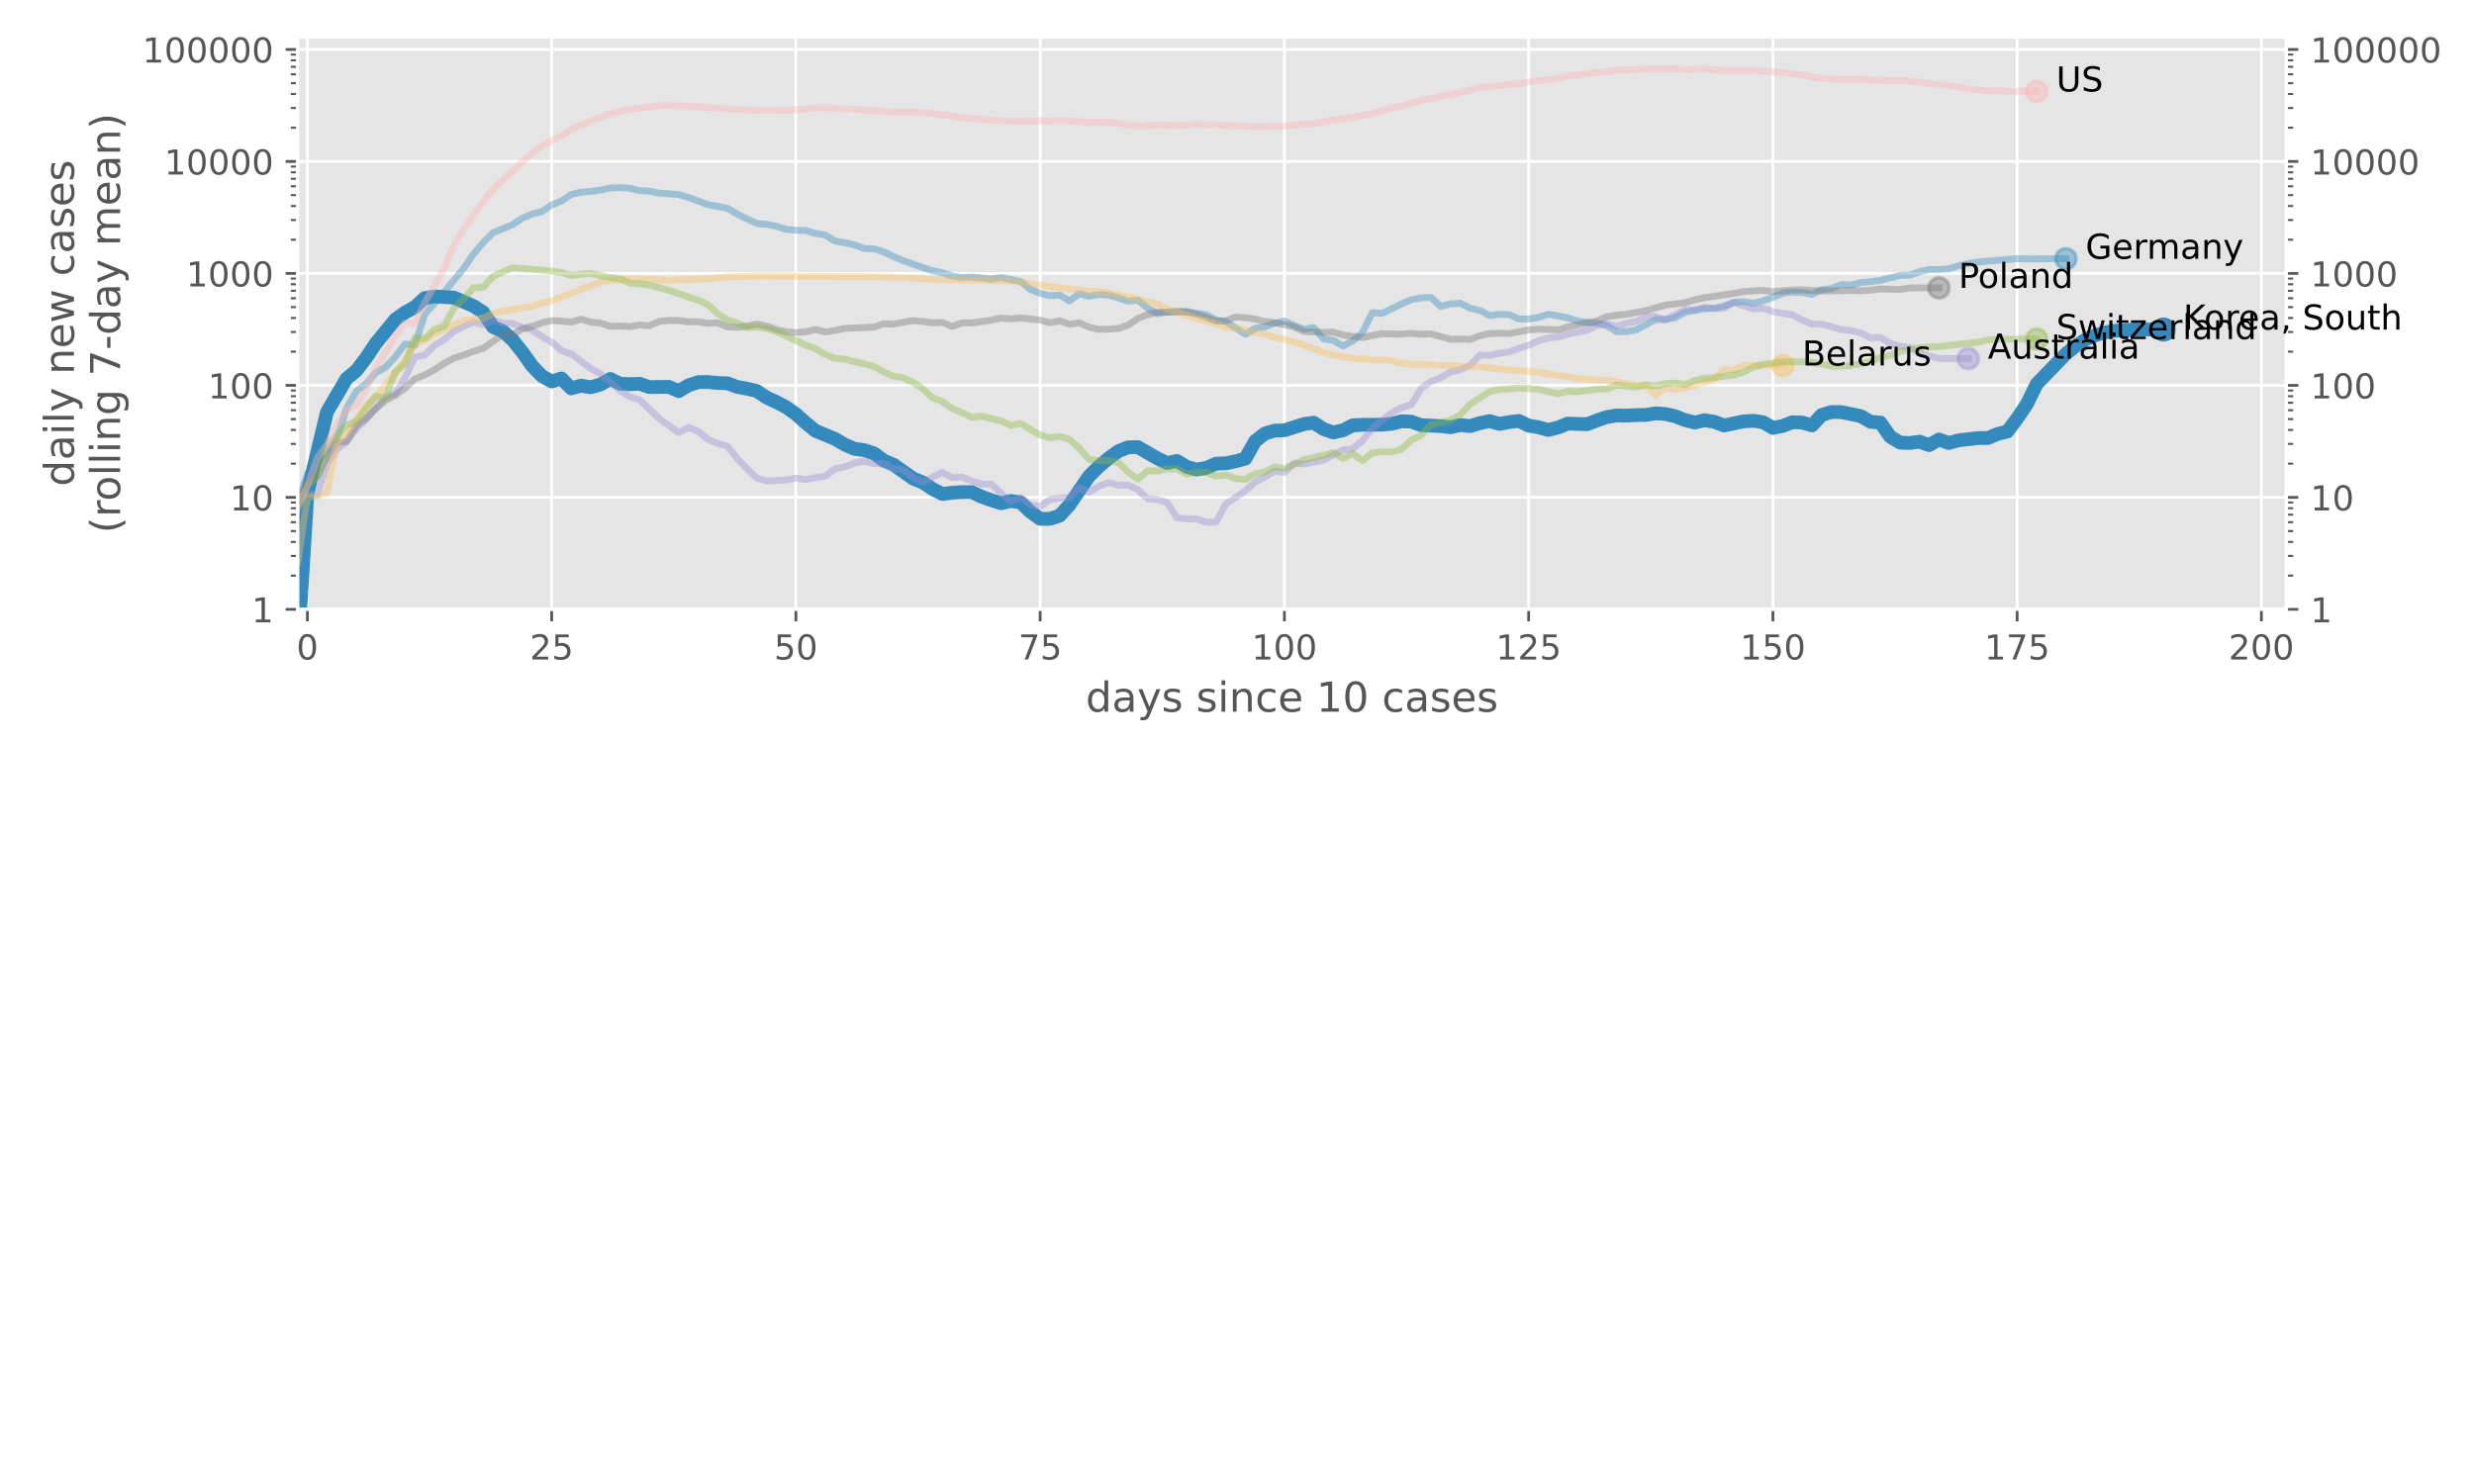 <?xml version="1.0" encoding="utf-8" standalone="no"?>
<!DOCTYPE svg PUBLIC "-//W3C//DTD SVG 1.1//EN"
  "http://www.w3.org/Graphics/SVG/1.1/DTD/svg11.dtd">
<!-- Created with matplotlib (https://matplotlib.org/) -->
<svg height="432pt" version="1.1" viewBox="0 0 720 432" width="720pt" xmlns="http://www.w3.org/2000/svg" xmlns:xlink="http://www.w3.org/1999/xlink">
 <defs>
  <style type="text/css">
*{stroke-linecap:butt;stroke-linejoin:round;}
  </style>
 </defs>
 <g id="figure_1">
  <g id="patch_1">
   <path d="M 0 432 
L 720 432 
L 720 0 
L 0 0 
z
" style="fill:#ffffff;"/>
  </g>
  <g id="axes_1">
   <g id="patch_2">
    <path d="M 86.625 177.379 
L 665.375 177.379 
L 665.375 10.758 
L 86.625 10.758 
z
" style="fill:#e5e5e5;"/>
   </g>
   <g id="matplotlib.axis_1">
    <g id="xtick_1">
     <g id="line2d_1">
      <path clip-path="url(#p7251ce12f3)" d="M 89.468 177.379 
L 89.468 10.758 
" style="fill:none;stroke:#ffffff;stroke-linecap:square;stroke-width:0.8;"/>
     </g>
     <g id="line2d_2">
      <defs>
       <path d="M 0 0 
L 0 3.5 
" id="m193a6f46a0" style="stroke:#555555;stroke-width:0.8;"/>
      </defs>
      <g>
       <use style="fill:#555555;stroke:#555555;stroke-width:0.8;" x="89.468" xlink:href="#m193a6f46a0" y="177.379"/>
      </g>
     </g>
     <g id="text_1">
      <!-- 0 -->
      <defs>
       <path d="M 31.781 66.406 
Q 24.172 66.406 20.328 58.906 
Q 16.5 51.422 16.5 36.375 
Q 16.5 21.391 20.328 13.891 
Q 24.172 6.391 31.781 6.391 
Q 39.453 6.391 43.281 13.891 
Q 47.125 21.391 47.125 36.375 
Q 47.125 51.422 43.281 58.906 
Q 39.453 66.406 31.781 66.406 
z
M 31.781 74.219 
Q 44.047 74.219 50.516 64.516 
Q 56.984 54.828 56.984 36.375 
Q 56.984 17.969 50.516 8.266 
Q 44.047 -1.422 31.781 -1.422 
Q 19.531 -1.422 13.062 8.266 
Q 6.594 17.969 6.594 36.375 
Q 6.594 54.828 13.062 64.516 
Q 19.531 74.219 31.781 74.219 
z
" id="DejaVuSans-48"/>
      </defs>
      <g style="fill:#555555;" transform="translate(86.287 191.977)scale(0.1 -0.1)">
       <use xlink:href="#DejaVuSans-48"/>
      </g>
     </g>
    </g>
    <g id="xtick_2">
     <g id="line2d_3">
      <path clip-path="url(#p7251ce12f3)" d="M 160.55 177.379 
L 160.55 10.758 
" style="fill:none;stroke:#ffffff;stroke-linecap:square;stroke-width:0.8;"/>
     </g>
     <g id="line2d_4">
      <g>
       <use style="fill:#555555;stroke:#555555;stroke-width:0.8;" x="160.55" xlink:href="#m193a6f46a0" y="177.379"/>
      </g>
     </g>
     <g id="text_2">
      <!-- 25 -->
      <defs>
       <path d="M 19.188 8.297 
L 53.609 8.297 
L 53.609 0 
L 7.328 0 
L 7.328 8.297 
Q 12.938 14.109 22.625 23.891 
Q 32.328 33.688 34.812 36.531 
Q 39.547 41.844 41.422 45.531 
Q 43.312 49.219 43.312 52.781 
Q 43.312 58.594 39.234 62.25 
Q 35.156 65.922 28.609 65.922 
Q 23.969 65.922 18.812 64.312 
Q 13.672 62.703 7.812 59.422 
L 7.812 69.391 
Q 13.766 71.781 18.938 73 
Q 24.125 74.219 28.422 74.219 
Q 39.75 74.219 46.484 68.547 
Q 53.219 62.891 53.219 53.422 
Q 53.219 48.922 51.531 44.891 
Q 49.859 40.875 45.406 35.406 
Q 44.188 33.984 37.641 27.219 
Q 31.109 20.453 19.188 8.297 
z
" id="DejaVuSans-50"/>
       <path d="M 10.797 72.906 
L 49.516 72.906 
L 49.516 64.594 
L 19.828 64.594 
L 19.828 46.734 
Q 21.969 47.469 24.109 47.828 
Q 26.266 48.188 28.422 48.188 
Q 40.625 48.188 47.75 41.5 
Q 54.891 34.812 54.891 23.391 
Q 54.891 11.625 47.562 5.094 
Q 40.234 -1.422 26.906 -1.422 
Q 22.312 -1.422 17.547 -0.641 
Q 12.797 0.141 7.719 1.703 
L 7.719 11.625 
Q 12.109 9.234 16.797 8.062 
Q 21.484 6.891 26.703 6.891 
Q 35.156 6.891 40.078 11.328 
Q 45.016 15.766 45.016 23.391 
Q 45.016 31 40.078 35.438 
Q 35.156 39.891 26.703 39.891 
Q 22.75 39.891 18.812 39.016 
Q 14.891 38.141 10.797 36.281 
z
" id="DejaVuSans-53"/>
      </defs>
      <g style="fill:#555555;" transform="translate(154.188 191.977)scale(0.1 -0.1)">
       <use xlink:href="#DejaVuSans-50"/>
       <use x="63.623" xlink:href="#DejaVuSans-53"/>
      </g>
     </g>
    </g>
    <g id="xtick_3">
     <g id="line2d_5">
      <path clip-path="url(#p7251ce12f3)" d="M 231.632 177.379 
L 231.632 10.758 
" style="fill:none;stroke:#ffffff;stroke-linecap:square;stroke-width:0.8;"/>
     </g>
     <g id="line2d_6">
      <g>
       <use style="fill:#555555;stroke:#555555;stroke-width:0.8;" x="231.632" xlink:href="#m193a6f46a0" y="177.379"/>
      </g>
     </g>
     <g id="text_3">
      <!-- 50 -->
      <g style="fill:#555555;" transform="translate(225.27 191.977)scale(0.1 -0.1)">
       <use xlink:href="#DejaVuSans-53"/>
       <use x="63.623" xlink:href="#DejaVuSans-48"/>
      </g>
     </g>
    </g>
    <g id="xtick_4">
     <g id="line2d_7">
      <path clip-path="url(#p7251ce12f3)" d="M 302.714 177.379 
L 302.714 10.758 
" style="fill:none;stroke:#ffffff;stroke-linecap:square;stroke-width:0.8;"/>
     </g>
     <g id="line2d_8">
      <g>
       <use style="fill:#555555;stroke:#555555;stroke-width:0.8;" x="302.714" xlink:href="#m193a6f46a0" y="177.379"/>
      </g>
     </g>
     <g id="text_4">
      <!-- 75 -->
      <defs>
       <path d="M 8.203 72.906 
L 55.078 72.906 
L 55.078 68.703 
L 28.609 0 
L 18.312 0 
L 43.219 64.594 
L 8.203 64.594 
z
" id="DejaVuSans-55"/>
      </defs>
      <g style="fill:#555555;" transform="translate(296.352 191.977)scale(0.1 -0.1)">
       <use xlink:href="#DejaVuSans-55"/>
       <use x="63.623" xlink:href="#DejaVuSans-53"/>
      </g>
     </g>
    </g>
    <g id="xtick_5">
     <g id="line2d_9">
      <path clip-path="url(#p7251ce12f3)" d="M 373.796 177.379 
L 373.796 10.758 
" style="fill:none;stroke:#ffffff;stroke-linecap:square;stroke-width:0.8;"/>
     </g>
     <g id="line2d_10">
      <g>
       <use style="fill:#555555;stroke:#555555;stroke-width:0.8;" x="373.796" xlink:href="#m193a6f46a0" y="177.379"/>
      </g>
     </g>
     <g id="text_5">
      <!-- 100 -->
      <defs>
       <path d="M 12.406 8.297 
L 28.516 8.297 
L 28.516 63.922 
L 10.984 60.406 
L 10.984 69.391 
L 28.422 72.906 
L 38.281 72.906 
L 38.281 8.297 
L 54.391 8.297 
L 54.391 0 
L 12.406 0 
z
" id="DejaVuSans-49"/>
      </defs>
      <g style="fill:#555555;" transform="translate(364.253 191.977)scale(0.1 -0.1)">
       <use xlink:href="#DejaVuSans-49"/>
       <use x="63.623" xlink:href="#DejaVuSans-48"/>
       <use x="127.246" xlink:href="#DejaVuSans-48"/>
      </g>
     </g>
    </g>
    <g id="xtick_6">
     <g id="line2d_11">
      <path clip-path="url(#p7251ce12f3)" d="M 444.878 177.379 
L 444.878 10.758 
" style="fill:none;stroke:#ffffff;stroke-linecap:square;stroke-width:0.8;"/>
     </g>
     <g id="line2d_12">
      <g>
       <use style="fill:#555555;stroke:#555555;stroke-width:0.8;" x="444.878" xlink:href="#m193a6f46a0" y="177.379"/>
      </g>
     </g>
     <g id="text_6">
      <!-- 125 -->
      <g style="fill:#555555;" transform="translate(435.335 191.977)scale(0.1 -0.1)">
       <use xlink:href="#DejaVuSans-49"/>
       <use x="63.623" xlink:href="#DejaVuSans-50"/>
       <use x="127.246" xlink:href="#DejaVuSans-53"/>
      </g>
     </g>
    </g>
    <g id="xtick_7">
     <g id="line2d_13">
      <path clip-path="url(#p7251ce12f3)" d="M 515.961 177.379 
L 515.961 10.758 
" style="fill:none;stroke:#ffffff;stroke-linecap:square;stroke-width:0.8;"/>
     </g>
     <g id="line2d_14">
      <g>
       <use style="fill:#555555;stroke:#555555;stroke-width:0.8;" x="515.961" xlink:href="#m193a6f46a0" y="177.379"/>
      </g>
     </g>
     <g id="text_7">
      <!-- 150 -->
      <g style="fill:#555555;" transform="translate(506.417 191.977)scale(0.1 -0.1)">
       <use xlink:href="#DejaVuSans-49"/>
       <use x="63.623" xlink:href="#DejaVuSans-53"/>
       <use x="127.246" xlink:href="#DejaVuSans-48"/>
      </g>
     </g>
    </g>
    <g id="xtick_8">
     <g id="line2d_15">
      <path clip-path="url(#p7251ce12f3)" d="M 587.043 177.379 
L 587.043 10.758 
" style="fill:none;stroke:#ffffff;stroke-linecap:square;stroke-width:0.8;"/>
     </g>
     <g id="line2d_16">
      <g>
       <use style="fill:#555555;stroke:#555555;stroke-width:0.8;" x="587.043" xlink:href="#m193a6f46a0" y="177.379"/>
      </g>
     </g>
     <g id="text_8">
      <!-- 175 -->
      <g style="fill:#555555;" transform="translate(577.499 191.977)scale(0.1 -0.1)">
       <use xlink:href="#DejaVuSans-49"/>
       <use x="63.623" xlink:href="#DejaVuSans-55"/>
       <use x="127.246" xlink:href="#DejaVuSans-53"/>
      </g>
     </g>
    </g>
    <g id="xtick_9">
     <g id="line2d_17">
      <path clip-path="url(#p7251ce12f3)" d="M 658.125 177.379 
L 658.125 10.758 
" style="fill:none;stroke:#ffffff;stroke-linecap:square;stroke-width:0.8;"/>
     </g>
     <g id="line2d_18">
      <g>
       <use style="fill:#555555;stroke:#555555;stroke-width:0.8;" x="658.125" xlink:href="#m193a6f46a0" y="177.379"/>
      </g>
     </g>
     <g id="text_9">
      <!-- 200 -->
      <g style="fill:#555555;" transform="translate(648.581 191.977)scale(0.1 -0.1)">
       <use xlink:href="#DejaVuSans-50"/>
       <use x="63.623" xlink:href="#DejaVuSans-48"/>
       <use x="127.246" xlink:href="#DejaVuSans-48"/>
      </g>
     </g>
    </g>
    <g id="text_10">
     <!-- days since 10 cases -->
     <defs>
      <path d="M 45.406 46.391 
L 45.406 75.984 
L 54.391 75.984 
L 54.391 0 
L 45.406 0 
L 45.406 8.203 
Q 42.578 3.328 38.25 0.953 
Q 33.938 -1.422 27.875 -1.422 
Q 17.969 -1.422 11.734 6.484 
Q 5.516 14.406 5.516 27.297 
Q 5.516 40.188 11.734 48.094 
Q 17.969 56 27.875 56 
Q 33.938 56 38.25 53.625 
Q 42.578 51.266 45.406 46.391 
z
M 14.797 27.297 
Q 14.797 17.391 18.875 11.75 
Q 22.953 6.109 30.078 6.109 
Q 37.203 6.109 41.297 11.75 
Q 45.406 17.391 45.406 27.297 
Q 45.406 37.203 41.297 42.844 
Q 37.203 48.484 30.078 48.484 
Q 22.953 48.484 18.875 42.844 
Q 14.797 37.203 14.797 27.297 
z
" id="DejaVuSans-100"/>
      <path d="M 34.281 27.484 
Q 23.391 27.484 19.188 25 
Q 14.984 22.516 14.984 16.5 
Q 14.984 11.719 18.141 8.906 
Q 21.297 6.109 26.703 6.109 
Q 34.188 6.109 38.703 11.406 
Q 43.219 16.703 43.219 25.484 
L 43.219 27.484 
z
M 52.203 31.203 
L 52.203 0 
L 43.219 0 
L 43.219 8.297 
Q 40.141 3.328 35.547 0.953 
Q 30.953 -1.422 24.312 -1.422 
Q 15.922 -1.422 10.953 3.297 
Q 6 8.016 6 15.922 
Q 6 25.141 12.172 29.828 
Q 18.359 34.516 30.609 34.516 
L 43.219 34.516 
L 43.219 35.406 
Q 43.219 41.609 39.141 45 
Q 35.062 48.391 27.688 48.391 
Q 23 48.391 18.547 47.266 
Q 14.109 46.141 10.016 43.891 
L 10.016 52.203 
Q 14.938 54.109 19.578 55.047 
Q 24.219 56 28.609 56 
Q 40.484 56 46.344 49.844 
Q 52.203 43.703 52.203 31.203 
z
" id="DejaVuSans-97"/>
      <path d="M 32.172 -5.078 
Q 28.375 -14.844 24.75 -17.812 
Q 21.141 -20.797 15.094 -20.797 
L 7.906 -20.797 
L 7.906 -13.281 
L 13.188 -13.281 
Q 16.891 -13.281 18.938 -11.516 
Q 21 -9.766 23.484 -3.219 
L 25.094 0.875 
L 2.984 54.688 
L 12.5 54.688 
L 29.594 11.922 
L 46.688 54.688 
L 56.203 54.688 
z
" id="DejaVuSans-121"/>
      <path d="M 44.281 53.078 
L 44.281 44.578 
Q 40.484 46.531 36.375 47.5 
Q 32.281 48.484 27.875 48.484 
Q 21.188 48.484 17.844 46.438 
Q 14.5 44.391 14.5 40.281 
Q 14.5 37.156 16.891 35.375 
Q 19.281 33.594 26.516 31.984 
L 29.594 31.297 
Q 39.156 29.25 43.188 25.516 
Q 47.219 21.781 47.219 15.094 
Q 47.219 7.469 41.188 3.016 
Q 35.156 -1.422 24.609 -1.422 
Q 20.219 -1.422 15.453 -0.562 
Q 10.688 0.297 5.422 2 
L 5.422 11.281 
Q 10.406 8.688 15.234 7.391 
Q 20.062 6.109 24.812 6.109 
Q 31.156 6.109 34.562 8.281 
Q 37.984 10.453 37.984 14.406 
Q 37.984 18.062 35.516 20.016 
Q 33.062 21.969 24.703 23.781 
L 21.578 24.516 
Q 13.234 26.266 9.516 29.906 
Q 5.812 33.547 5.812 39.891 
Q 5.812 47.609 11.281 51.797 
Q 16.75 56 26.812 56 
Q 31.781 56 36.172 55.266 
Q 40.578 54.547 44.281 53.078 
z
" id="DejaVuSans-115"/>
      <path id="DejaVuSans-32"/>
      <path d="M 9.422 54.688 
L 18.406 54.688 
L 18.406 0 
L 9.422 0 
z
M 9.422 75.984 
L 18.406 75.984 
L 18.406 64.594 
L 9.422 64.594 
z
" id="DejaVuSans-105"/>
      <path d="M 54.891 33.016 
L 54.891 0 
L 45.906 0 
L 45.906 32.719 
Q 45.906 40.484 42.875 44.328 
Q 39.844 48.188 33.797 48.188 
Q 26.516 48.188 22.312 43.547 
Q 18.109 38.922 18.109 30.906 
L 18.109 0 
L 9.078 0 
L 9.078 54.688 
L 18.109 54.688 
L 18.109 46.188 
Q 21.344 51.125 25.703 53.562 
Q 30.078 56 35.797 56 
Q 45.219 56 50.047 50.172 
Q 54.891 44.344 54.891 33.016 
z
" id="DejaVuSans-110"/>
      <path d="M 48.781 52.594 
L 48.781 44.188 
Q 44.969 46.297 41.141 47.344 
Q 37.312 48.391 33.406 48.391 
Q 24.656 48.391 19.812 42.844 
Q 14.984 37.312 14.984 27.297 
Q 14.984 17.281 19.812 11.734 
Q 24.656 6.203 33.406 6.203 
Q 37.312 6.203 41.141 7.25 
Q 44.969 8.297 48.781 10.406 
L 48.781 2.094 
Q 45.016 0.344 40.984 -0.531 
Q 36.969 -1.422 32.422 -1.422 
Q 20.062 -1.422 12.781 6.344 
Q 5.516 14.109 5.516 27.297 
Q 5.516 40.672 12.859 48.328 
Q 20.219 56 33.016 56 
Q 37.156 56 41.109 55.141 
Q 45.062 54.297 48.781 52.594 
z
" id="DejaVuSans-99"/>
      <path d="M 56.203 29.594 
L 56.203 25.203 
L 14.891 25.203 
Q 15.484 15.922 20.484 11.062 
Q 25.484 6.203 34.422 6.203 
Q 39.594 6.203 44.453 7.469 
Q 49.312 8.734 54.109 11.281 
L 54.109 2.781 
Q 49.266 0.734 44.188 -0.344 
Q 39.109 -1.422 33.891 -1.422 
Q 20.797 -1.422 13.156 6.188 
Q 5.516 13.812 5.516 26.812 
Q 5.516 40.234 12.766 48.109 
Q 20.016 56 32.328 56 
Q 43.359 56 49.781 48.891 
Q 56.203 41.797 56.203 29.594 
z
M 47.219 32.234 
Q 47.125 39.594 43.094 43.984 
Q 39.062 48.391 32.422 48.391 
Q 24.906 48.391 20.391 44.141 
Q 15.875 39.891 15.188 32.172 
z
" id="DejaVuSans-101"/>
     </defs>
     <g style="fill:#555555;" transform="translate(315.977 207.175)scale(0.12 -0.12)">
      <use xlink:href="#DejaVuSans-100"/>
      <use x="63.477" xlink:href="#DejaVuSans-97"/>
      <use x="124.756" xlink:href="#DejaVuSans-121"/>
      <use x="183.936" xlink:href="#DejaVuSans-115"/>
      <use x="236.035" xlink:href="#DejaVuSans-32"/>
      <use x="267.822" xlink:href="#DejaVuSans-115"/>
      <use x="319.922" xlink:href="#DejaVuSans-105"/>
      <use x="347.705" xlink:href="#DejaVuSans-110"/>
      <use x="411.084" xlink:href="#DejaVuSans-99"/>
      <use x="466.064" xlink:href="#DejaVuSans-101"/>
      <use x="527.588" xlink:href="#DejaVuSans-32"/>
      <use x="559.375" xlink:href="#DejaVuSans-49"/>
      <use x="622.998" xlink:href="#DejaVuSans-48"/>
      <use x="686.621" xlink:href="#DejaVuSans-32"/>
      <use x="718.408" xlink:href="#DejaVuSans-99"/>
      <use x="773.389" xlink:href="#DejaVuSans-97"/>
      <use x="834.668" xlink:href="#DejaVuSans-115"/>
      <use x="886.768" xlink:href="#DejaVuSans-101"/>
      <use x="948.291" xlink:href="#DejaVuSans-115"/>
     </g>
    </g>
   </g>
   <g id="matplotlib.axis_2">
    <g id="ytick_1">
     <g id="line2d_19">
      <path clip-path="url(#p7251ce12f3)" d="M 86.625 177.379 
L 665.375 177.379 
" style="fill:none;stroke:#ffffff;stroke-linecap:square;stroke-width:0.8;"/>
     </g>
     <g id="line2d_20">
      <defs>
       <path d="M 0 0 
L -3.5 0 
" id="m57657af102" style="stroke:#555555;stroke-width:0.8;"/>
      </defs>
      <g>
       <use style="fill:#555555;stroke:#555555;stroke-width:0.8;" x="86.625" xlink:href="#m57657af102" y="177.379"/>
      </g>
     </g>
     <g id="line2d_21">
      <defs>
       <path d="M 0 0 
L 3.5 0 
" id="mdf7a7dc2f8" style="stroke:#555555;stroke-width:0.8;"/>
      </defs>
      <g>
       <use style="fill:#555555;stroke:#555555;stroke-width:0.8;" x="665.375" xlink:href="#mdf7a7dc2f8" y="177.379"/>
      </g>
     </g>
     <g id="text_11">
      <!-- 1 -->
      <g style="fill:#555555;" transform="translate(73.263 181.178)scale(0.1 -0.1)">
       <use xlink:href="#DejaVuSans-49"/>
      </g>
     </g>
     <g id="text_12">
      <!-- 1 -->
      <g style="fill:#555555;" transform="translate(672.375 181.178)scale(0.1 -0.1)">
       <use xlink:href="#DejaVuSans-49"/>
      </g>
     </g>
    </g>
    <g id="ytick_2">
     <g id="line2d_22">
      <path clip-path="url(#p7251ce12f3)" d="M 86.625 144.784 
L 665.375 144.784 
" style="fill:none;stroke:#ffffff;stroke-linecap:square;stroke-width:0.8;"/>
     </g>
     <g id="line2d_23">
      <g>
       <use style="fill:#555555;stroke:#555555;stroke-width:0.8;" x="86.625" xlink:href="#m57657af102" y="144.784"/>
      </g>
     </g>
     <g id="line2d_24">
      <g>
       <use style="fill:#555555;stroke:#555555;stroke-width:0.8;" x="665.375" xlink:href="#mdf7a7dc2f8" y="144.784"/>
      </g>
     </g>
     <g id="text_13">
      <!-- 10 -->
      <g style="fill:#555555;" transform="translate(66.9 148.583)scale(0.1 -0.1)">
       <use xlink:href="#DejaVuSans-49"/>
       <use x="63.623" xlink:href="#DejaVuSans-48"/>
      </g>
     </g>
     <g id="text_14">
      <!-- 10 -->
      <g style="fill:#555555;" transform="translate(672.375 148.583)scale(0.1 -0.1)">
       <use xlink:href="#DejaVuSans-49"/>
       <use x="63.623" xlink:href="#DejaVuSans-48"/>
      </g>
     </g>
    </g>
    <g id="ytick_3">
     <g id="line2d_25">
      <path clip-path="url(#p7251ce12f3)" d="M 86.625 112.188 
L 665.375 112.188 
" style="fill:none;stroke:#ffffff;stroke-linecap:square;stroke-width:0.8;"/>
     </g>
     <g id="line2d_26">
      <g>
       <use style="fill:#555555;stroke:#555555;stroke-width:0.8;" x="86.625" xlink:href="#m57657af102" y="112.188"/>
      </g>
     </g>
     <g id="line2d_27">
      <g>
       <use style="fill:#555555;stroke:#555555;stroke-width:0.8;" x="665.375" xlink:href="#mdf7a7dc2f8" y="112.188"/>
      </g>
     </g>
     <g id="text_15">
      <!-- 100 -->
      <g style="fill:#555555;" transform="translate(60.538 115.987)scale(0.1 -0.1)">
       <use xlink:href="#DejaVuSans-49"/>
       <use x="63.623" xlink:href="#DejaVuSans-48"/>
       <use x="127.246" xlink:href="#DejaVuSans-48"/>
      </g>
     </g>
     <g id="text_16">
      <!-- 100 -->
      <g style="fill:#555555;" transform="translate(672.375 115.987)scale(0.1 -0.1)">
       <use xlink:href="#DejaVuSans-49"/>
       <use x="63.623" xlink:href="#DejaVuSans-48"/>
       <use x="127.246" xlink:href="#DejaVuSans-48"/>
      </g>
     </g>
    </g>
    <g id="ytick_4">
     <g id="line2d_28">
      <path clip-path="url(#p7251ce12f3)" d="M 86.625 79.593 
L 665.375 79.593 
" style="fill:none;stroke:#ffffff;stroke-linecap:square;stroke-width:0.8;"/>
     </g>
     <g id="line2d_29">
      <g>
       <use style="fill:#555555;stroke:#555555;stroke-width:0.8;" x="86.625" xlink:href="#m57657af102" y="79.593"/>
      </g>
     </g>
     <g id="line2d_30">
      <g>
       <use style="fill:#555555;stroke:#555555;stroke-width:0.8;" x="665.375" xlink:href="#mdf7a7dc2f8" y="79.593"/>
      </g>
     </g>
     <g id="text_17">
      <!-- 1000 -->
      <g style="fill:#555555;" transform="translate(54.175 83.392)scale(0.1 -0.1)">
       <use xlink:href="#DejaVuSans-49"/>
       <use x="63.623" xlink:href="#DejaVuSans-48"/>
       <use x="127.246" xlink:href="#DejaVuSans-48"/>
       <use x="190.869" xlink:href="#DejaVuSans-48"/>
      </g>
     </g>
     <g id="text_18">
      <!-- 1000 -->
      <g style="fill:#555555;" transform="translate(672.375 83.392)scale(0.1 -0.1)">
       <use xlink:href="#DejaVuSans-49"/>
       <use x="63.623" xlink:href="#DejaVuSans-48"/>
       <use x="127.246" xlink:href="#DejaVuSans-48"/>
       <use x="190.869" xlink:href="#DejaVuSans-48"/>
      </g>
     </g>
    </g>
    <g id="ytick_5">
     <g id="line2d_31">
      <path clip-path="url(#p7251ce12f3)" d="M 86.625 46.997 
L 665.375 46.997 
" style="fill:none;stroke:#ffffff;stroke-linecap:square;stroke-width:0.8;"/>
     </g>
     <g id="line2d_32">
      <g>
       <use style="fill:#555555;stroke:#555555;stroke-width:0.8;" x="86.625" xlink:href="#m57657af102" y="46.997"/>
      </g>
     </g>
     <g id="line2d_33">
      <g>
       <use style="fill:#555555;stroke:#555555;stroke-width:0.8;" x="665.375" xlink:href="#mdf7a7dc2f8" y="46.997"/>
      </g>
     </g>
     <g id="text_19">
      <!-- 10000 -->
      <g style="fill:#555555;" transform="translate(47.812 50.796)scale(0.1 -0.1)">
       <use xlink:href="#DejaVuSans-49"/>
       <use x="63.623" xlink:href="#DejaVuSans-48"/>
       <use x="127.246" xlink:href="#DejaVuSans-48"/>
       <use x="190.869" xlink:href="#DejaVuSans-48"/>
       <use x="254.492" xlink:href="#DejaVuSans-48"/>
      </g>
     </g>
     <g id="text_20">
      <!-- 10000 -->
      <g style="fill:#555555;" transform="translate(672.375 50.796)scale(0.1 -0.1)">
       <use xlink:href="#DejaVuSans-49"/>
       <use x="63.623" xlink:href="#DejaVuSans-48"/>
       <use x="127.246" xlink:href="#DejaVuSans-48"/>
       <use x="190.869" xlink:href="#DejaVuSans-48"/>
       <use x="254.492" xlink:href="#DejaVuSans-48"/>
      </g>
     </g>
    </g>
    <g id="ytick_6">
     <g id="line2d_34">
      <path clip-path="url(#p7251ce12f3)" d="M 86.625 14.402 
L 665.375 14.402 
" style="fill:none;stroke:#ffffff;stroke-linecap:square;stroke-width:0.8;"/>
     </g>
     <g id="line2d_35">
      <g>
       <use style="fill:#555555;stroke:#555555;stroke-width:0.8;" x="86.625" xlink:href="#m57657af102" y="14.402"/>
      </g>
     </g>
     <g id="line2d_36">
      <g>
       <use style="fill:#555555;stroke:#555555;stroke-width:0.8;" x="665.375" xlink:href="#mdf7a7dc2f8" y="14.402"/>
      </g>
     </g>
     <g id="text_21">
      <!-- 100000 -->
      <g style="fill:#555555;" transform="translate(41.45 18.201)scale(0.1 -0.1)">
       <use xlink:href="#DejaVuSans-49"/>
       <use x="63.623" xlink:href="#DejaVuSans-48"/>
       <use x="127.246" xlink:href="#DejaVuSans-48"/>
       <use x="190.869" xlink:href="#DejaVuSans-48"/>
       <use x="254.492" xlink:href="#DejaVuSans-48"/>
       <use x="318.115" xlink:href="#DejaVuSans-48"/>
      </g>
     </g>
     <g id="text_22">
      <!-- 100000 -->
      <g style="fill:#555555;" transform="translate(672.375 18.201)scale(0.1 -0.1)">
       <use xlink:href="#DejaVuSans-49"/>
       <use x="63.623" xlink:href="#DejaVuSans-48"/>
       <use x="127.246" xlink:href="#DejaVuSans-48"/>
       <use x="190.869" xlink:href="#DejaVuSans-48"/>
       <use x="254.492" xlink:href="#DejaVuSans-48"/>
       <use x="318.115" xlink:href="#DejaVuSans-48"/>
      </g>
     </g>
    </g>
    <g id="ytick_7">
     <g id="line2d_37">
      <defs>
       <path d="M 0 0 
L -2 0 
" id="m0965feabc0" style="stroke:#555555;stroke-width:0.6;"/>
      </defs>
      <g>
       <use style="fill:#555555;stroke:#555555;stroke-width:0.6;" x="86.625" xlink:href="#m0965feabc0" y="167.567"/>
      </g>
     </g>
     <g id="line2d_38">
      <defs>
       <path d="M 0 0 
L 2 0 
" id="ma145b6438e" style="stroke:#555555;stroke-width:0.6;"/>
      </defs>
      <g>
       <use style="fill:#555555;stroke:#555555;stroke-width:0.6;" x="665.375" xlink:href="#ma145b6438e" y="167.567"/>
      </g>
     </g>
    </g>
    <g id="ytick_8">
     <g id="line2d_39">
      <g>
       <use style="fill:#555555;stroke:#555555;stroke-width:0.6;" x="86.625" xlink:href="#m0965feabc0" y="161.827"/>
      </g>
     </g>
     <g id="line2d_40">
      <g>
       <use style="fill:#555555;stroke:#555555;stroke-width:0.6;" x="665.375" xlink:href="#ma145b6438e" y="161.827"/>
      </g>
     </g>
    </g>
    <g id="ytick_9">
     <g id="line2d_41">
      <g>
       <use style="fill:#555555;stroke:#555555;stroke-width:0.6;" x="86.625" xlink:href="#m0965feabc0" y="157.755"/>
      </g>
     </g>
     <g id="line2d_42">
      <g>
       <use style="fill:#555555;stroke:#555555;stroke-width:0.6;" x="665.375" xlink:href="#ma145b6438e" y="157.755"/>
      </g>
     </g>
    </g>
    <g id="ytick_10">
     <g id="line2d_43">
      <g>
       <use style="fill:#555555;stroke:#555555;stroke-width:0.6;" x="86.625" xlink:href="#m0965feabc0" y="154.596"/>
      </g>
     </g>
     <g id="line2d_44">
      <g>
       <use style="fill:#555555;stroke:#555555;stroke-width:0.6;" x="665.375" xlink:href="#ma145b6438e" y="154.596"/>
      </g>
     </g>
    </g>
    <g id="ytick_11">
     <g id="line2d_45">
      <g>
       <use style="fill:#555555;stroke:#555555;stroke-width:0.6;" x="86.625" xlink:href="#m0965feabc0" y="152.015"/>
      </g>
     </g>
     <g id="line2d_46">
      <g>
       <use style="fill:#555555;stroke:#555555;stroke-width:0.6;" x="665.375" xlink:href="#ma145b6438e" y="152.015"/>
      </g>
     </g>
    </g>
    <g id="ytick_12">
     <g id="line2d_47">
      <g>
       <use style="fill:#555555;stroke:#555555;stroke-width:0.6;" x="86.625" xlink:href="#m0965feabc0" y="149.833"/>
      </g>
     </g>
     <g id="line2d_48">
      <g>
       <use style="fill:#555555;stroke:#555555;stroke-width:0.6;" x="665.375" xlink:href="#ma145b6438e" y="149.833"/>
      </g>
     </g>
    </g>
    <g id="ytick_13">
     <g id="line2d_49">
      <g>
       <use style="fill:#555555;stroke:#555555;stroke-width:0.6;" x="86.625" xlink:href="#m0965feabc0" y="147.942"/>
      </g>
     </g>
     <g id="line2d_50">
      <g>
       <use style="fill:#555555;stroke:#555555;stroke-width:0.6;" x="665.375" xlink:href="#ma145b6438e" y="147.942"/>
      </g>
     </g>
    </g>
    <g id="ytick_14">
     <g id="line2d_51">
      <g>
       <use style="fill:#555555;stroke:#555555;stroke-width:0.6;" x="86.625" xlink:href="#m0965feabc0" y="146.275"/>
      </g>
     </g>
     <g id="line2d_52">
      <g>
       <use style="fill:#555555;stroke:#555555;stroke-width:0.6;" x="665.375" xlink:href="#ma145b6438e" y="146.275"/>
      </g>
     </g>
    </g>
    <g id="ytick_15">
     <g id="line2d_53">
      <g>
       <use style="fill:#555555;stroke:#555555;stroke-width:0.6;" x="86.625" xlink:href="#m0965feabc0" y="134.971"/>
      </g>
     </g>
     <g id="line2d_54">
      <g>
       <use style="fill:#555555;stroke:#555555;stroke-width:0.6;" x="665.375" xlink:href="#ma145b6438e" y="134.971"/>
      </g>
     </g>
    </g>
    <g id="ytick_16">
     <g id="line2d_55">
      <g>
       <use style="fill:#555555;stroke:#555555;stroke-width:0.6;" x="86.625" xlink:href="#m0965feabc0" y="129.232"/>
      </g>
     </g>
     <g id="line2d_56">
      <g>
       <use style="fill:#555555;stroke:#555555;stroke-width:0.6;" x="665.375" xlink:href="#ma145b6438e" y="129.232"/>
      </g>
     </g>
    </g>
    <g id="ytick_17">
     <g id="line2d_57">
      <g>
       <use style="fill:#555555;stroke:#555555;stroke-width:0.6;" x="86.625" xlink:href="#m0965feabc0" y="125.159"/>
      </g>
     </g>
     <g id="line2d_58">
      <g>
       <use style="fill:#555555;stroke:#555555;stroke-width:0.6;" x="665.375" xlink:href="#ma145b6438e" y="125.159"/>
      </g>
     </g>
    </g>
    <g id="ytick_18">
     <g id="line2d_59">
      <g>
       <use style="fill:#555555;stroke:#555555;stroke-width:0.6;" x="86.625" xlink:href="#m0965feabc0" y="122"/>
      </g>
     </g>
     <g id="line2d_60">
      <g>
       <use style="fill:#555555;stroke:#555555;stroke-width:0.6;" x="665.375" xlink:href="#ma145b6438e" y="122"/>
      </g>
     </g>
    </g>
    <g id="ytick_19">
     <g id="line2d_61">
      <g>
       <use style="fill:#555555;stroke:#555555;stroke-width:0.6;" x="86.625" xlink:href="#m0965feabc0" y="119.419"/>
      </g>
     </g>
     <g id="line2d_62">
      <g>
       <use style="fill:#555555;stroke:#555555;stroke-width:0.6;" x="665.375" xlink:href="#ma145b6438e" y="119.419"/>
      </g>
     </g>
    </g>
    <g id="ytick_20">
     <g id="line2d_63">
      <g>
       <use style="fill:#555555;stroke:#555555;stroke-width:0.6;" x="86.625" xlink:href="#m0965feabc0" y="117.237"/>
      </g>
     </g>
     <g id="line2d_64">
      <g>
       <use style="fill:#555555;stroke:#555555;stroke-width:0.6;" x="665.375" xlink:href="#ma145b6438e" y="117.237"/>
      </g>
     </g>
    </g>
    <g id="ytick_21">
     <g id="line2d_65">
      <g>
       <use style="fill:#555555;stroke:#555555;stroke-width:0.6;" x="86.625" xlink:href="#m0965feabc0" y="115.347"/>
      </g>
     </g>
     <g id="line2d_66">
      <g>
       <use style="fill:#555555;stroke:#555555;stroke-width:0.6;" x="665.375" xlink:href="#ma145b6438e" y="115.347"/>
      </g>
     </g>
    </g>
    <g id="ytick_22">
     <g id="line2d_67">
      <g>
       <use style="fill:#555555;stroke:#555555;stroke-width:0.6;" x="86.625" xlink:href="#m0965feabc0" y="113.68"/>
      </g>
     </g>
     <g id="line2d_68">
      <g>
       <use style="fill:#555555;stroke:#555555;stroke-width:0.6;" x="665.375" xlink:href="#ma145b6438e" y="113.68"/>
      </g>
     </g>
    </g>
    <g id="ytick_23">
     <g id="line2d_69">
      <g>
       <use style="fill:#555555;stroke:#555555;stroke-width:0.6;" x="86.625" xlink:href="#m0965feabc0" y="102.376"/>
      </g>
     </g>
     <g id="line2d_70">
      <g>
       <use style="fill:#555555;stroke:#555555;stroke-width:0.6;" x="665.375" xlink:href="#ma145b6438e" y="102.376"/>
      </g>
     </g>
    </g>
    <g id="ytick_24">
     <g id="line2d_71">
      <g>
       <use style="fill:#555555;stroke:#555555;stroke-width:0.6;" x="86.625" xlink:href="#m0965feabc0" y="96.636"/>
      </g>
     </g>
     <g id="line2d_72">
      <g>
       <use style="fill:#555555;stroke:#555555;stroke-width:0.6;" x="665.375" xlink:href="#ma145b6438e" y="96.636"/>
      </g>
     </g>
    </g>
    <g id="ytick_25">
     <g id="line2d_73">
      <g>
       <use style="fill:#555555;stroke:#555555;stroke-width:0.6;" x="86.625" xlink:href="#m0965feabc0" y="92.564"/>
      </g>
     </g>
     <g id="line2d_74">
      <g>
       <use style="fill:#555555;stroke:#555555;stroke-width:0.6;" x="665.375" xlink:href="#ma145b6438e" y="92.564"/>
      </g>
     </g>
    </g>
    <g id="ytick_26">
     <g id="line2d_75">
      <g>
       <use style="fill:#555555;stroke:#555555;stroke-width:0.6;" x="86.625" xlink:href="#m0965feabc0" y="89.405"/>
      </g>
     </g>
     <g id="line2d_76">
      <g>
       <use style="fill:#555555;stroke:#555555;stroke-width:0.6;" x="665.375" xlink:href="#ma145b6438e" y="89.405"/>
      </g>
     </g>
    </g>
    <g id="ytick_27">
     <g id="line2d_77">
      <g>
       <use style="fill:#555555;stroke:#555555;stroke-width:0.6;" x="86.625" xlink:href="#m0965feabc0" y="86.824"/>
      </g>
     </g>
     <g id="line2d_78">
      <g>
       <use style="fill:#555555;stroke:#555555;stroke-width:0.6;" x="665.375" xlink:href="#ma145b6438e" y="86.824"/>
      </g>
     </g>
    </g>
    <g id="ytick_28">
     <g id="line2d_79">
      <g>
       <use style="fill:#555555;stroke:#555555;stroke-width:0.6;" x="86.625" xlink:href="#m0965feabc0" y="84.642"/>
      </g>
     </g>
     <g id="line2d_80">
      <g>
       <use style="fill:#555555;stroke:#555555;stroke-width:0.6;" x="665.375" xlink:href="#ma145b6438e" y="84.642"/>
      </g>
     </g>
    </g>
    <g id="ytick_29">
     <g id="line2d_81">
      <g>
       <use style="fill:#555555;stroke:#555555;stroke-width:0.6;" x="86.625" xlink:href="#m0965feabc0" y="82.751"/>
      </g>
     </g>
     <g id="line2d_82">
      <g>
       <use style="fill:#555555;stroke:#555555;stroke-width:0.6;" x="665.375" xlink:href="#ma145b6438e" y="82.751"/>
      </g>
     </g>
    </g>
    <g id="ytick_30">
     <g id="line2d_83">
      <g>
       <use style="fill:#555555;stroke:#555555;stroke-width:0.6;" x="86.625" xlink:href="#m0965feabc0" y="81.084"/>
      </g>
     </g>
     <g id="line2d_84">
      <g>
       <use style="fill:#555555;stroke:#555555;stroke-width:0.6;" x="665.375" xlink:href="#ma145b6438e" y="81.084"/>
      </g>
     </g>
    </g>
    <g id="ytick_31">
     <g id="line2d_85">
      <g>
       <use style="fill:#555555;stroke:#555555;stroke-width:0.6;" x="86.625" xlink:href="#m0965feabc0" y="69.78"/>
      </g>
     </g>
     <g id="line2d_86">
      <g>
       <use style="fill:#555555;stroke:#555555;stroke-width:0.6;" x="665.375" xlink:href="#ma145b6438e" y="69.78"/>
      </g>
     </g>
    </g>
    <g id="ytick_32">
     <g id="line2d_87">
      <g>
       <use style="fill:#555555;stroke:#555555;stroke-width:0.6;" x="86.625" xlink:href="#m0965feabc0" y="64.041"/>
      </g>
     </g>
     <g id="line2d_88">
      <g>
       <use style="fill:#555555;stroke:#555555;stroke-width:0.6;" x="665.375" xlink:href="#ma145b6438e" y="64.041"/>
      </g>
     </g>
    </g>
    <g id="ytick_33">
     <g id="line2d_89">
      <g>
       <use style="fill:#555555;stroke:#555555;stroke-width:0.6;" x="86.625" xlink:href="#m0965feabc0" y="59.968"/>
      </g>
     </g>
     <g id="line2d_90">
      <g>
       <use style="fill:#555555;stroke:#555555;stroke-width:0.6;" x="665.375" xlink:href="#ma145b6438e" y="59.968"/>
      </g>
     </g>
    </g>
    <g id="ytick_34">
     <g id="line2d_91">
      <g>
       <use style="fill:#555555;stroke:#555555;stroke-width:0.6;" x="86.625" xlink:href="#m0965feabc0" y="56.809"/>
      </g>
     </g>
     <g id="line2d_92">
      <g>
       <use style="fill:#555555;stroke:#555555;stroke-width:0.6;" x="665.375" xlink:href="#ma145b6438e" y="56.809"/>
      </g>
     </g>
    </g>
    <g id="ytick_35">
     <g id="line2d_93">
      <g>
       <use style="fill:#555555;stroke:#555555;stroke-width:0.6;" x="86.625" xlink:href="#m0965feabc0" y="54.228"/>
      </g>
     </g>
     <g id="line2d_94">
      <g>
       <use style="fill:#555555;stroke:#555555;stroke-width:0.6;" x="665.375" xlink:href="#ma145b6438e" y="54.228"/>
      </g>
     </g>
    </g>
    <g id="ytick_36">
     <g id="line2d_95">
      <g>
       <use style="fill:#555555;stroke:#555555;stroke-width:0.6;" x="86.625" xlink:href="#m0965feabc0" y="52.046"/>
      </g>
     </g>
     <g id="line2d_96">
      <g>
       <use style="fill:#555555;stroke:#555555;stroke-width:0.6;" x="665.375" xlink:href="#ma145b6438e" y="52.046"/>
      </g>
     </g>
    </g>
    <g id="ytick_37">
     <g id="line2d_97">
      <g>
       <use style="fill:#555555;stroke:#555555;stroke-width:0.6;" x="86.625" xlink:href="#m0965feabc0" y="50.156"/>
      </g>
     </g>
     <g id="line2d_98">
      <g>
       <use style="fill:#555555;stroke:#555555;stroke-width:0.6;" x="665.375" xlink:href="#ma145b6438e" y="50.156"/>
      </g>
     </g>
    </g>
    <g id="ytick_38">
     <g id="line2d_99">
      <g>
       <use style="fill:#555555;stroke:#555555;stroke-width:0.6;" x="86.625" xlink:href="#m0965feabc0" y="48.489"/>
      </g>
     </g>
     <g id="line2d_100">
      <g>
       <use style="fill:#555555;stroke:#555555;stroke-width:0.6;" x="665.375" xlink:href="#ma145b6438e" y="48.489"/>
      </g>
     </g>
    </g>
    <g id="ytick_39">
     <g id="line2d_101">
      <g>
       <use style="fill:#555555;stroke:#555555;stroke-width:0.6;" x="86.625" xlink:href="#m0965feabc0" y="37.185"/>
      </g>
     </g>
     <g id="line2d_102">
      <g>
       <use style="fill:#555555;stroke:#555555;stroke-width:0.6;" x="665.375" xlink:href="#ma145b6438e" y="37.185"/>
      </g>
     </g>
    </g>
    <g id="ytick_40">
     <g id="line2d_103">
      <g>
       <use style="fill:#555555;stroke:#555555;stroke-width:0.6;" x="86.625" xlink:href="#m0965feabc0" y="31.445"/>
      </g>
     </g>
     <g id="line2d_104">
      <g>
       <use style="fill:#555555;stroke:#555555;stroke-width:0.6;" x="665.375" xlink:href="#ma145b6438e" y="31.445"/>
      </g>
     </g>
    </g>
    <g id="ytick_41">
     <g id="line2d_105">
      <g>
       <use style="fill:#555555;stroke:#555555;stroke-width:0.6;" x="86.625" xlink:href="#m0965feabc0" y="27.373"/>
      </g>
     </g>
     <g id="line2d_106">
      <g>
       <use style="fill:#555555;stroke:#555555;stroke-width:0.6;" x="665.375" xlink:href="#ma145b6438e" y="27.373"/>
      </g>
     </g>
    </g>
    <g id="ytick_42">
     <g id="line2d_107">
      <g>
       <use style="fill:#555555;stroke:#555555;stroke-width:0.6;" x="86.625" xlink:href="#m0965feabc0" y="24.214"/>
      </g>
     </g>
     <g id="line2d_108">
      <g>
       <use style="fill:#555555;stroke:#555555;stroke-width:0.6;" x="665.375" xlink:href="#ma145b6438e" y="24.214"/>
      </g>
     </g>
    </g>
    <g id="ytick_43">
     <g id="line2d_109">
      <g>
       <use style="fill:#555555;stroke:#555555;stroke-width:0.6;" x="86.625" xlink:href="#m0965feabc0" y="21.633"/>
      </g>
     </g>
     <g id="line2d_110">
      <g>
       <use style="fill:#555555;stroke:#555555;stroke-width:0.6;" x="665.375" xlink:href="#ma145b6438e" y="21.633"/>
      </g>
     </g>
    </g>
    <g id="ytick_44">
     <g id="line2d_111">
      <g>
       <use style="fill:#555555;stroke:#555555;stroke-width:0.6;" x="86.625" xlink:href="#m0965feabc0" y="19.451"/>
      </g>
     </g>
     <g id="line2d_112">
      <g>
       <use style="fill:#555555;stroke:#555555;stroke-width:0.6;" x="665.375" xlink:href="#ma145b6438e" y="19.451"/>
      </g>
     </g>
    </g>
    <g id="ytick_45">
     <g id="line2d_113">
      <g>
       <use style="fill:#555555;stroke:#555555;stroke-width:0.6;" x="86.625" xlink:href="#m0965feabc0" y="17.56"/>
      </g>
     </g>
     <g id="line2d_114">
      <g>
       <use style="fill:#555555;stroke:#555555;stroke-width:0.6;" x="665.375" xlink:href="#ma145b6438e" y="17.56"/>
      </g>
     </g>
    </g>
    <g id="ytick_46">
     <g id="line2d_115">
      <g>
       <use style="fill:#555555;stroke:#555555;stroke-width:0.6;" x="86.625" xlink:href="#m0965feabc0" y="15.893"/>
      </g>
     </g>
     <g id="line2d_116">
      <g>
       <use style="fill:#555555;stroke:#555555;stroke-width:0.6;" x="665.375" xlink:href="#ma145b6438e" y="15.893"/>
      </g>
     </g>
    </g>
    <g id="text_23">
     <!-- daily new cases -->
     <defs>
      <path d="M 9.422 75.984 
L 18.406 75.984 
L 18.406 0 
L 9.422 0 
z
" id="DejaVuSans-108"/>
      <path d="M 4.203 54.688 
L 13.188 54.688 
L 24.422 12.016 
L 35.594 54.688 
L 46.188 54.688 
L 57.422 12.016 
L 68.609 54.688 
L 77.594 54.688 
L 63.281 0 
L 52.688 0 
L 40.922 44.828 
L 29.109 0 
L 18.5 0 
z
" id="DejaVuSans-119"/>
     </defs>
     <g style="fill:#555555;" transform="translate(21.517 141.573)rotate(-90)scale(0.12 -0.12)">
      <use xlink:href="#DejaVuSans-100"/>
      <use x="63.477" xlink:href="#DejaVuSans-97"/>
      <use x="124.756" xlink:href="#DejaVuSans-105"/>
      <use x="152.539" xlink:href="#DejaVuSans-108"/>
      <use x="180.322" xlink:href="#DejaVuSans-121"/>
      <use x="239.502" xlink:href="#DejaVuSans-32"/>
      <use x="271.289" xlink:href="#DejaVuSans-110"/>
      <use x="334.668" xlink:href="#DejaVuSans-101"/>
      <use x="396.191" xlink:href="#DejaVuSans-119"/>
      <use x="477.979" xlink:href="#DejaVuSans-32"/>
      <use x="509.766" xlink:href="#DejaVuSans-99"/>
      <use x="564.746" xlink:href="#DejaVuSans-97"/>
      <use x="626.025" xlink:href="#DejaVuSans-115"/>
      <use x="678.125" xlink:href="#DejaVuSans-101"/>
      <use x="739.648" xlink:href="#DejaVuSans-115"/>
     </g>
     <!-- (rolling 7-day mean) -->
     <defs>
      <path d="M 31 75.875 
Q 24.469 64.656 21.281 53.656 
Q 18.109 42.672 18.109 31.391 
Q 18.109 20.125 21.312 9.062 
Q 24.516 -2 31 -13.188 
L 23.188 -13.188 
Q 15.875 -1.703 12.234 9.375 
Q 8.594 20.453 8.594 31.391 
Q 8.594 42.281 12.203 53.312 
Q 15.828 64.359 23.188 75.875 
z
" id="DejaVuSans-40"/>
      <path d="M 41.109 46.297 
Q 39.594 47.172 37.812 47.578 
Q 36.031 48 33.891 48 
Q 26.266 48 22.188 43.047 
Q 18.109 38.094 18.109 28.812 
L 18.109 0 
L 9.078 0 
L 9.078 54.688 
L 18.109 54.688 
L 18.109 46.188 
Q 20.953 51.172 25.484 53.578 
Q 30.031 56 36.531 56 
Q 37.453 56 38.578 55.875 
Q 39.703 55.766 41.062 55.516 
z
" id="DejaVuSans-114"/>
      <path d="M 30.609 48.391 
Q 23.391 48.391 19.188 42.75 
Q 14.984 37.109 14.984 27.297 
Q 14.984 17.484 19.156 11.844 
Q 23.344 6.203 30.609 6.203 
Q 37.797 6.203 41.984 11.859 
Q 46.188 17.531 46.188 27.297 
Q 46.188 37.016 41.984 42.703 
Q 37.797 48.391 30.609 48.391 
z
M 30.609 56 
Q 42.328 56 49.016 48.375 
Q 55.719 40.766 55.719 27.297 
Q 55.719 13.875 49.016 6.219 
Q 42.328 -1.422 30.609 -1.422 
Q 18.844 -1.422 12.172 6.219 
Q 5.516 13.875 5.516 27.297 
Q 5.516 40.766 12.172 48.375 
Q 18.844 56 30.609 56 
z
" id="DejaVuSans-111"/>
      <path d="M 45.406 27.984 
Q 45.406 37.75 41.375 43.109 
Q 37.359 48.484 30.078 48.484 
Q 22.859 48.484 18.828 43.109 
Q 14.797 37.75 14.797 27.984 
Q 14.797 18.266 18.828 12.891 
Q 22.859 7.516 30.078 7.516 
Q 37.359 7.516 41.375 12.891 
Q 45.406 18.266 45.406 27.984 
z
M 54.391 6.781 
Q 54.391 -7.172 48.188 -13.984 
Q 42 -20.797 29.203 -20.797 
Q 24.469 -20.797 20.266 -20.094 
Q 16.062 -19.391 12.109 -17.922 
L 12.109 -9.188 
Q 16.062 -11.328 19.922 -12.344 
Q 23.781 -13.375 27.781 -13.375 
Q 36.625 -13.375 41.016 -8.766 
Q 45.406 -4.156 45.406 5.172 
L 45.406 9.625 
Q 42.625 4.781 38.281 2.391 
Q 33.938 0 27.875 0 
Q 17.828 0 11.672 7.656 
Q 5.516 15.328 5.516 27.984 
Q 5.516 40.672 11.672 48.328 
Q 17.828 56 27.875 56 
Q 33.938 56 38.281 53.609 
Q 42.625 51.219 45.406 46.391 
L 45.406 54.688 
L 54.391 54.688 
z
" id="DejaVuSans-103"/>
      <path d="M 4.891 31.391 
L 31.203 31.391 
L 31.203 23.391 
L 4.891 23.391 
z
" id="DejaVuSans-45"/>
      <path d="M 52 44.188 
Q 55.375 50.25 60.062 53.125 
Q 64.75 56 71.094 56 
Q 79.641 56 84.281 50.016 
Q 88.922 44.047 88.922 33.016 
L 88.922 0 
L 79.891 0 
L 79.891 32.719 
Q 79.891 40.578 77.094 44.375 
Q 74.312 48.188 68.609 48.188 
Q 61.625 48.188 57.562 43.547 
Q 53.516 38.922 53.516 30.906 
L 53.516 0 
L 44.484 0 
L 44.484 32.719 
Q 44.484 40.625 41.703 44.406 
Q 38.922 48.188 33.109 48.188 
Q 26.219 48.188 22.156 43.531 
Q 18.109 38.875 18.109 30.906 
L 18.109 0 
L 9.078 0 
L 9.078 54.688 
L 18.109 54.688 
L 18.109 46.188 
Q 21.188 51.219 25.484 53.609 
Q 29.781 56 35.688 56 
Q 41.656 56 45.828 52.969 
Q 50 49.953 52 44.188 
z
" id="DejaVuSans-109"/>
      <path d="M 8.016 75.875 
L 15.828 75.875 
Q 23.141 64.359 26.781 53.312 
Q 30.422 42.281 30.422 31.391 
Q 30.422 20.453 26.781 9.375 
Q 23.141 -1.703 15.828 -13.188 
L 8.016 -13.188 
Q 14.5 -2 17.703 9.062 
Q 20.906 20.125 20.906 31.391 
Q 20.906 42.672 17.703 53.656 
Q 14.5 64.656 8.016 75.875 
z
" id="DejaVuSans-41"/>
     </defs>
     <g style="fill:#555555;" transform="translate(34.954 155.214)rotate(-90)scale(0.12 -0.12)">
      <use xlink:href="#DejaVuSans-40"/>
      <use x="39.014" xlink:href="#DejaVuSans-114"/>
      <use x="77.877" xlink:href="#DejaVuSans-111"/>
      <use x="139.059" xlink:href="#DejaVuSans-108"/>
      <use x="166.842" xlink:href="#DejaVuSans-108"/>
      <use x="194.625" xlink:href="#DejaVuSans-105"/>
      <use x="222.408" xlink:href="#DejaVuSans-110"/>
      <use x="285.787" xlink:href="#DejaVuSans-103"/>
      <use x="349.264" xlink:href="#DejaVuSans-32"/>
      <use x="381.051" xlink:href="#DejaVuSans-55"/>
      <use x="444.674" xlink:href="#DejaVuSans-45"/>
      <use x="480.758" xlink:href="#DejaVuSans-100"/>
      <use x="544.234" xlink:href="#DejaVuSans-97"/>
      <use x="605.514" xlink:href="#DejaVuSans-121"/>
      <use x="664.693" xlink:href="#DejaVuSans-32"/>
      <use x="696.48" xlink:href="#DejaVuSans-109"/>
      <use x="793.893" xlink:href="#DejaVuSans-101"/>
      <use x="855.416" xlink:href="#DejaVuSans-97"/>
      <use x="916.695" xlink:href="#DejaVuSans-110"/>
      <use x="980.074" xlink:href="#DejaVuSans-41"/>
     </g>
    </g>
   </g>
   <g id="line2d_117">
    <path clip-path="url(#p7251ce12f3)" d="M 26.916 189.373 
L 29.759 189.373 
L 32.603 173.821 
L 35.446 172.33 
L 38.289 169.749 
L 41.132 170.981 
L 43.976 169.749 
L 46.819 166.59 
L 49.662 163.244 
L 52.506 168.616 
L 55.349 169.749 
L 58.192 172.33 
L 61.035 169.749 
L 63.879 169.749 
L 66.722 173.821 
L 69.565 182.142 
L 72.409 185.301 
L 78.095 185.301 
L 80.938 189.373 
L 86.625 189.373 
L 89.468 143.619 
L 95.155 119.934 
L 100.841 110.245 
L 103.685 107.925 
L 106.528 104.208 
L 109.371 99.947 
L 115.058 92.99 
L 117.901 90.968 
L 120.744 89.397 
L 123.588 86.794 
L 126.431 86.295 
L 132.118 86.636 
L 137.804 89.093 
L 140.647 90.928 
L 143.491 95.183 
L 146.334 96.409 
L 149.177 98.968 
L 152.02 102.518 
L 154.864 106.516 
L 157.707 109.473 
L 160.55 111.061 
L 163.394 110.174 
L 166.237 113.064 
L 169.08 112.269 
L 171.923 112.745 
L 174.767 111.928 
L 177.61 110.315 
L 180.453 111.691 
L 183.297 111.848 
L 186.14 111.711 
L 188.983 112.682 
L 194.67 112.619 
L 197.513 113.86 
L 200.356 112.188 
L 203.2 111.23 
L 206.043 111.211 
L 208.886 111.497 
L 211.729 111.594 
L 214.573 112.64 
L 217.416 113.15 
L 220.259 113.838 
L 223.103 115.731 
L 225.946 117.036 
L 228.789 118.537 
L 231.632 120.541 
L 234.476 123.093 
L 237.319 125.414 
L 243.005 127.76 
L 245.849 129.435 
L 248.692 130.648 
L 251.535 131.026 
L 254.379 131.975 
L 257.222 134.089 
L 260.065 135.278 
L 265.752 139.316 
L 268.595 140.461 
L 271.438 142.372 
L 274.282 143.807 
L 277.125 143.434 
L 279.968 143.252 
L 282.811 143.252 
L 285.655 144.583 
L 288.498 145.616 
L 291.341 146.501 
L 294.185 145.833 
L 297.028 146.275 
L 299.871 148.991 
L 302.714 151.038 
L 305.558 151.038 
L 308.401 150.124 
L 311.244 146.966 
L 316.931 138.645 
L 319.774 135.804 
L 322.617 133.439 
L 325.461 131.335 
L 328.304 130.208 
L 331.147 130.136 
L 336.834 133.439 
L 339.677 134.77 
L 342.52 134.185 
L 345.364 135.912 
L 348.207 136.689 
L 351.05 136.24 
L 353.893 134.971 
L 356.737 134.871 
L 359.58 134.281 
L 362.423 133.53 
L 365.267 128.445 
L 368.11 126.208 
L 370.953 125.363 
L 373.796 125.261 
L 379.483 123.447 
L 382.326 123.049 
L 385.17 124.909 
L 388.013 125.885 
L 390.856 125.261 
L 393.699 123.81 
L 396.543 123.673 
L 402.229 123.627 
L 405.073 123.358 
L 407.916 122.62 
L 410.759 122.748 
L 413.602 123.764 
L 419.289 124.042 
L 422.132 124.372 
L 424.976 123.718 
L 427.819 124.042 
L 430.662 123.181 
L 433.505 122.578 
L 436.349 123.402 
L 439.192 122.876 
L 442.035 122.536 
L 444.878 123.902 
L 447.722 124.372 
L 450.565 125.159 
L 453.408 124.468 
L 456.252 123.313 
L 461.938 123.492 
L 464.781 122.369 
L 467.625 121.406 
L 470.468 120.948 
L 473.311 120.986 
L 476.155 120.836 
L 478.998 120.799 
L 481.841 120.324 
L 484.684 120.505 
L 487.528 121.175 
L 490.371 122.286 
L 493.214 123.006 
L 496.058 122.328 
L 498.901 122.79 
L 501.744 123.856 
L 507.431 122.663 
L 510.274 122.494 
L 513.117 122.919 
L 515.961 124.565 
L 518.804 123.995 
L 521.647 122.919 
L 524.49 123.006 
L 527.334 123.856 
L 530.177 120.799 
L 533.02 119.934 
L 535.864 119.969 
L 541.55 121.137 
L 544.393 122.79 
L 547.237 123.006 
L 550.08 127.107 
L 552.923 128.833 
L 555.766 128.964 
L 558.61 128.573 
L 561.453 129.573 
L 564.296 127.944 
L 567.14 128.964 
L 569.983 128.192 
L 575.669 127.519 
L 578.513 127.519 
L 581.356 126.317 
L 584.199 125.622 
L 587.043 121.839 
L 589.886 117.618 
L 592.729 111.789 
L 601.259 102.954 
L 604.102 100.699 
L 606.946 98.842 
L 609.789 97.591 
L 612.632 96.765 
L 615.475 96.303 
L 621.162 95.933 
L 629.692 95.933 
L 629.692 95.933 
" style="fill:none;stroke:#348abd;stroke-linecap:square;stroke-width:4;"/>
   </g>
   <g id="line2d_118">
    <defs>
     <path d="M 0 3 
C 0.796 3 1.559 2.684 2.121 2.121 
C 2.684 1.559 3 0.796 3 0 
C 3 -0.796 2.684 -1.559 2.121 -2.121 
C 1.559 -2.684 0.796 -3 0 -3 
C -0.796 -3 -1.559 -2.684 -2.121 -2.121 
C -2.684 -1.559 -3 -0.796 -3 0 
C -3 0.796 -2.684 1.559 -2.121 2.121 
C -1.559 2.684 -0.796 3 0 3 
z
" id="mcadf2e6a4a" style="stroke:#348abd;"/>
    </defs>
    <g clip-path="url(#p7251ce12f3)">
     <use style="fill:#348abd;stroke:#348abd;" x="629.692" xlink:href="#mcadf2e6a4a" y="95.933"/>
    </g>
   </g>
   <g id="line2d_119">
    <path clip-path="url(#p7251ce12f3)" d="M -1 185.301 
L 1.327 185.301 
L 4.17 182.142 
L 7.013 175.489 
L 9.856 172.33 
L 12.7 170.981 
L 15.543 175.489 
L 24.073 175.489 
L 26.916 182.142 
L 29.759 185.301 
L 32.603 195.113 
L 35.446 185.301 
L 41.132 185.301 
L 43.976 189.373 
L 46.819 189.373 
L 49.662 195.113 
L 52.506 195.113 
L 52.526 433 
M 75.232 433 
L 75.252 204.925 
L 78.095 170.981 
L 80.938 156.778 
L 83.782 155.864 
L 86.625 146.275 
L 89.468 137.88 
L 95.155 131.493 
L 97.998 127.639 
L 100.841 118.89 
L 103.685 113.86 
L 106.528 111.789 
L 109.371 108.474 
L 112.215 106.9 
L 115.058 103.856 
L 117.901 100.084 
L 120.744 100.521 
L 123.588 91.563 
L 129.274 85.067 
L 134.961 78.061 
L 137.804 73.962 
L 140.647 70.568 
L 143.491 67.738 
L 149.177 65.399 
L 152.02 63.522 
L 154.864 62.311 
L 157.707 61.575 
L 160.55 59.659 
L 163.394 58.517 
L 166.237 56.616 
L 169.08 55.938 
L 171.923 55.709 
L 174.767 55.342 
L 177.61 54.726 
L 180.453 54.619 
L 183.297 54.817 
L 186.14 55.498 
L 188.983 55.635 
L 191.826 56.22 
L 197.513 56.639 
L 200.356 57.477 
L 206.043 59.561 
L 211.729 60.642 
L 214.573 62.331 
L 220.259 65.077 
L 223.103 65.29 
L 225.946 65.885 
L 228.789 66.76 
L 231.632 67.038 
L 234.476 67.089 
L 237.319 67.983 
L 240.162 68.403 
L 243.005 70.189 
L 245.849 70.644 
L 248.692 71.288 
L 251.535 72.329 
L 254.379 72.417 
L 257.222 73.335 
L 260.065 74.714 
L 262.908 75.913 
L 268.595 77.891 
L 271.438 78.817 
L 274.282 79.402 
L 277.125 80.376 
L 279.968 80.815 
L 282.811 80.618 
L 288.498 81.276 
L 291.341 80.808 
L 297.028 81.927 
L 299.871 84.22 
L 302.714 85.398 
L 305.558 86.075 
L 308.401 85.879 
L 311.244 87.603 
L 314.088 85.515 
L 316.931 86.246 
L 319.774 85.713 
L 322.617 85.92 
L 325.461 86.71 
L 328.304 87.66 
L 331.147 87.342 
L 333.991 89.724 
L 336.834 91.348 
L 339.677 90.784 
L 342.52 90.62 
L 345.364 90.66 
L 348.207 91.205 
L 351.05 91.615 
L 353.893 93.189 
L 356.737 93.629 
L 362.423 97.313 
L 365.267 95.59 
L 368.11 95.104 
L 370.953 94.083 
L 373.796 93.466 
L 376.64 94.74 
L 379.483 95.856 
L 382.326 95.336 
L 385.17 98.685 
L 388.013 99.072 
L 390.856 100.726 
L 393.699 99.249 
L 396.543 96.758 
L 399.386 91.005 
L 402.229 91.247 
L 407.916 88.413 
L 410.759 87.213 
L 413.602 86.73 
L 416.446 86.6 
L 419.289 89.188 
L 422.132 88.477 
L 424.976 88.285 
L 427.819 89.728 
L 430.662 90.35 
L 433.505 91.883 
L 436.349 91.484 
L 439.192 91.592 
L 442.035 92.85 
L 444.878 92.87 
L 447.722 92.413 
L 450.565 91.484 
L 453.408 91.945 
L 456.252 92.533 
L 459.095 93.445 
L 461.938 93.876 
L 464.781 94.106 
L 467.625 94.769 
L 470.468 96.529 
L 473.311 96.549 
L 476.155 96.036 
L 481.841 93.01 
L 484.684 92.99 
L 487.528 92.483 
L 490.371 90.919 
L 496.058 89.874 
L 498.901 89.687 
L 501.744 89.093 
L 504.587 88.048 
L 507.431 87.757 
L 510.274 88.289 
L 513.117 87.55 
L 515.961 86.59 
L 518.804 85.371 
L 521.647 85.005 
L 524.49 85.151 
L 527.334 85.681 
L 530.177 84.359 
L 533.02 84.017 
L 535.864 82.835 
L 538.707 82.996 
L 541.55 82.262 
L 544.393 82.017 
L 547.237 81.615 
L 552.923 80.187 
L 555.766 80.116 
L 558.61 79.111 
L 561.453 78.438 
L 564.296 78.456 
L 567.14 78.208 
L 569.983 77.367 
L 572.826 76.711 
L 575.669 76.278 
L 587.043 75.289 
L 589.886 75.386 
L 595.572 75.325 
L 601.259 75.325 
L 601.259 75.325 
" style="fill:none;stroke:#348abd;stroke-linecap:square;stroke-opacity:0.4;stroke-width:2;"/>
   </g>
   <g id="line2d_120">
    <defs>
     <path d="M 0 3 
C 0.796 3 1.559 2.684 2.121 2.121 
C 2.684 1.559 3 0.796 3 0 
C 3 -0.796 2.684 -1.559 2.121 -2.121 
C 1.559 -2.684 0.796 -3 0 -3 
C -0.796 -3 -1.559 -2.684 -2.121 -2.121 
C -2.684 -1.559 -3 -0.796 -3 0 
C -3 0.796 -2.684 1.559 -2.121 2.121 
C -1.559 2.684 -0.796 3 0 3 
z
" id="m002f74e4cb" style="stroke:#348abd;stroke-opacity:0.4;"/>
    </defs>
    <g clip-path="url(#p7251ce12f3)">
     <use style="fill:#348abd;fill-opacity:0.4;stroke:#348abd;stroke-opacity:0.4;" x="601.259" xlink:href="#m002f74e4cb" y="75.325"/>
    </g>
   </g>
   <g id="line2d_121">
    <path clip-path="url(#p7251ce12f3)" d="M -1 189.373 
L 4.17 189.373 
L 7.013 195.113 
L 9.856 195.113 
L 12.7 204.925 
L 12.72 433 
M 58.169 433 
L 58.192 172.33 
L 61.035 169.749 
L 63.879 166.59 
L 66.722 159.937 
L 69.565 153.809 
L 72.409 152.705 
L 75.252 151.038 
L 78.095 153.432 
L 80.938 149.833 
L 83.782 146.732 
L 89.468 143.619 
L 92.312 144.189 
L 95.155 134.971 
L 97.998 130.874 
L 100.841 128.509 
L 103.685 124.859 
L 106.528 122.204 
L 109.371 118.761 
L 112.215 115.525 
L 115.058 114.584 
L 117.901 109.931 
L 120.744 103.957 
L 123.588 103.371 
L 126.431 100.557 
L 129.274 98.85 
L 132.118 96.442 
L 134.961 95.032 
L 137.804 93.782 
L 140.647 94.541 
L 143.491 93.189 
L 146.334 94.083 
L 149.177 94.179 
L 152.02 95.311 
L 154.864 96.061 
L 157.707 97.979 
L 160.55 99.602 
L 163.394 102.016 
L 166.237 103.038 
L 171.923 107.253 
L 174.767 108.868 
L 177.61 111.155 
L 180.453 113.725 
L 183.297 115.499 
L 186.14 116.396 
L 191.826 121.839 
L 197.513 125.939 
L 200.356 124.42 
L 203.2 125.569 
L 206.043 127.944 
L 208.886 129.097 
L 211.729 129.922 
L 214.573 133.53 
L 217.416 136.463 
L 220.259 139.179 
L 223.103 140.02 
L 228.789 139.734 
L 231.632 139.179 
L 234.476 139.594 
L 237.319 139.044 
L 240.162 138.645 
L 243.005 136.463 
L 245.849 135.912 
L 248.692 134.77 
L 251.535 134.281 
L 254.379 134.971 
L 257.222 134.971 
L 260.065 136.463 
L 262.908 136.804 
L 265.752 139.044 
L 268.595 140.461 
L 271.438 138.91 
L 274.282 137.512 
L 277.125 139.044 
L 279.968 138.91 
L 282.811 140.02 
L 285.655 140.915 
L 288.498 140.915 
L 291.341 143.619 
L 294.185 146.052 
L 297.028 144.784 
L 299.871 146.966 
L 302.714 147.446 
L 305.558 145.404 
L 308.401 144.987 
L 311.244 144.784 
L 314.088 142.035 
L 316.931 143.252 
L 319.774 141.544 
L 322.617 140.461 
L 325.461 141.226 
L 328.304 141.226 
L 331.147 142.544 
L 333.991 145.194 
L 336.834 145.404 
L 339.677 146.275 
L 342.52 150.727 
L 345.364 151.038 
L 348.207 151.038 
L 351.05 152.015 
L 353.893 152.015 
L 356.737 146.732 
L 362.423 142.893 
L 365.267 140.312 
L 368.11 138.91 
L 370.953 137.153 
L 373.796 137.512 
L 376.64 134.871 
L 379.483 135.073 
L 385.17 133.901 
L 390.856 130.95 
L 393.699 130.648 
L 396.543 128.255 
L 399.386 124.662 
L 402.229 122.328 
L 405.073 120.145 
L 407.916 118.665 
L 410.759 117.797 
L 413.602 113.042 
L 416.446 111.08 
L 419.289 109.965 
L 422.132 108.304 
L 424.976 107.629 
L 427.819 106.381 
L 430.662 103.338 
L 433.505 103.501 
L 436.349 102.849 
L 439.192 102.406 
L 444.878 100.477 
L 447.722 99.185 
L 450.565 98.362 
L 453.408 98.143 
L 456.252 97.291 
L 461.938 96.126 
L 464.781 94.705 
L 467.625 94.213 
L 470.468 94.972 
L 473.311 94.117 
L 476.155 93.607 
L 478.998 92.234 
L 481.841 92.189 
L 484.684 93.141 
L 487.528 91.606 
L 490.371 90.203 
L 493.214 90.11 
L 496.058 89.437 
L 498.901 89.886 
L 501.744 89.703 
L 504.587 88.008 
L 507.431 89.037 
L 510.274 89.945 
L 513.117 89.74 
L 515.961 90.722 
L 521.647 91.667 
L 524.49 93.173 
L 527.334 94.35 
L 530.177 94.339 
L 535.864 95.958 
L 538.707 96.231 
L 541.55 96.908 
L 544.393 98.339 
L 547.237 98.218 
L 550.08 99.922 
L 552.923 100.781 
L 555.766 101.174 
L 558.61 102.817 
L 564.296 104.382 
L 572.826 104.382 
L 572.826 104.382 
" style="fill:none;stroke:#988ed5;stroke-linecap:square;stroke-opacity:0.4;stroke-width:2;"/>
   </g>
   <g id="line2d_122">
    <defs>
     <path d="M 0 3 
C 0.796 3 1.559 2.684 2.121 2.121 
C 2.684 1.559 3 0.796 3 0 
C 3 -0.796 2.684 -1.559 2.121 -2.121 
C 1.559 -2.684 0.796 -3 0 -3 
C -0.796 -3 -1.559 -2.684 -2.121 -2.121 
C -2.684 -1.559 -3 -0.796 -3 0 
C -3 0.796 -2.684 1.559 -2.121 2.121 
C -1.559 2.684 -0.796 3 0 3 
z
" id="mf2321ab40a" style="stroke:#988ed5;stroke-opacity:0.4;"/>
    </defs>
    <g clip-path="url(#p7251ce12f3)">
     <use style="fill:#988ed5;fill-opacity:0.4;stroke:#988ed5;stroke-opacity:0.4;" x="572.826" xlink:href="#mf2321ab40a" y="104.382"/>
    </g>
   </g>
   <g id="line2d_123">
    <path clip-path="url(#p7251ce12f3)" d="M 61.016 433 
L 61.035 204.925 
L 63.879 204.925 
L 66.722 182.142 
L 69.565 182.142 
L 72.409 170.981 
L 75.252 165.676 
L 80.938 156.778 
L 83.782 150.124 
L 86.625 146.275 
L 89.468 140.02 
L 92.312 138.645 
L 95.155 132.993 
L 97.998 128.833 
L 100.841 128.573 
L 103.685 123.902 
L 106.528 121.72 
L 109.371 118.988 
L 112.215 116.533 
L 115.058 115.047 
L 117.901 112.957 
L 120.744 110.298 
L 123.588 109.176 
L 126.431 107.658 
L 129.274 105.764 
L 132.118 104.231 
L 134.961 103.36 
L 137.804 102.275 
L 140.647 101.371 
L 146.334 97.369 
L 149.177 97.405 
L 152.02 95.722 
L 154.864 94.996 
L 157.707 93.96 
L 160.55 93.338 
L 163.394 93.456 
L 166.237 93.766 
L 169.08 92.927 
L 171.923 93.766 
L 174.767 94.049 
L 177.61 95.02 
L 180.453 94.882 
L 183.297 95.086 
L 186.14 94.605 
L 188.983 94.829 
L 191.826 93.542 
L 194.67 93.295 
L 197.513 93.322 
L 200.356 93.684 
L 203.2 93.651 
L 206.043 94.094 
L 208.886 93.993 
L 211.729 95.165 
L 214.573 95.293 
L 217.416 94.972 
L 220.259 94.333 
L 223.103 94.948 
L 225.946 95.894 
L 228.789 96.623 
L 231.632 96.799 
L 234.476 96.609 
L 237.319 95.894 
L 240.162 96.636 
L 243.005 96.172 
L 245.849 95.59 
L 254.379 95.226 
L 257.222 94.225 
L 260.065 94.373 
L 262.908 93.788 
L 265.752 93.343 
L 268.595 93.58 
L 271.438 93.982 
L 274.282 93.838 
L 277.125 95.062 
L 279.968 93.971 
L 282.811 94.01 
L 288.498 93.215 
L 291.341 92.579 
L 294.185 92.839 
L 297.028 92.533 
L 302.714 93.173 
L 305.558 93.966 
L 308.401 93.397 
L 311.244 94.396 
L 314.088 93.977 
L 316.931 95.22 
L 319.774 95.888 
L 322.617 95.83 
L 325.461 95.628 
L 328.304 94.658 
L 331.147 92.691 
L 333.991 91.611 
L 336.834 90.829 
L 342.52 90.883 
L 345.364 90.82 
L 348.207 91.441 
L 353.893 93.461 
L 356.737 93.423 
L 359.58 92.268 
L 362.423 92.493 
L 365.267 92.875 
L 368.11 93.596 
L 370.953 93.949 
L 376.64 95.153 
L 379.483 96.502 
L 385.17 96.778 
L 388.013 96.677 
L 390.856 97.498 
L 396.543 98.308 
L 399.386 97.656 
L 402.229 97.137 
L 407.916 97.291 
L 410.759 97.026 
L 413.602 97.32 
L 416.446 97.193 
L 422.132 98.779 
L 424.976 98.732 
L 427.819 98.802 
L 430.662 97.751 
L 433.505 97.081 
L 436.349 97.012 
L 439.192 97.102 
L 444.878 96.036 
L 447.722 95.818 
L 453.408 96.023 
L 456.252 95.195 
L 459.095 94.506 
L 464.781 93.445 
L 467.625 92.184 
L 470.468 91.772 
L 473.311 91.498 
L 478.998 90.436 
L 484.684 88.811 
L 490.371 88.133 
L 493.214 87.279 
L 496.058 86.673 
L 504.587 85.426 
L 507.431 84.872 
L 513.117 84.524 
L 515.961 84.898 
L 521.647 84.435 
L 524.49 84.37 
L 527.334 84.575 
L 533.02 84.732 
L 538.707 84.541 
L 541.55 84.668 
L 544.393 84.464 
L 547.237 84.1 
L 552.923 84.268 
L 555.766 83.809 
L 564.296 83.809 
L 564.296 83.809 
" style="fill:none;stroke:#777777;stroke-linecap:square;stroke-opacity:0.4;stroke-width:2;"/>
   </g>
   <g id="line2d_124">
    <defs>
     <path d="M 0 3 
C 0.796 3 1.559 2.684 2.121 2.121 
C 2.684 1.559 3 0.796 3 0 
C 3 -0.796 2.684 -1.559 2.121 -2.121 
C 1.559 -2.684 0.796 -3 0 -3 
C -0.796 -3 -1.559 -2.684 -2.121 -2.121 
C -2.684 -1.559 -3 -0.796 -3 0 
C -3 0.796 -2.684 1.559 -2.121 2.121 
C -1.559 2.684 -0.796 3 0 3 
z
" id="m78f918b815" style="stroke:#777777;stroke-opacity:0.4;"/>
    </defs>
    <g clip-path="url(#p7251ce12f3)">
     <use style="fill:#777777;fill-opacity:0.4;stroke:#777777;stroke-opacity:0.4;" x="564.296" xlink:href="#m78f918b815" y="83.809"/>
    </g>
   </g>
   <g id="line2d_125">
    <path clip-path="url(#p7251ce12f3)" d="M 1.307 433 
L 1.327 204.925 
L 12.7 204.925 
L 15.543 179.561 
L 18.386 179.561 
L 21.23 182.142 
L 29.759 182.142 
L 32.603 175.489 
L 35.446 189.373 
L 38.289 179.561 
L 41.132 161.827 
L 46.819 161.827 
L 49.662 156.778 
L 52.506 158.269 
L 55.349 152.015 
L 58.192 153.064 
L 61.035 152.015 
L 63.879 149.833 
L 66.722 149.833 
L 69.565 151.038 
L 72.409 151.038 
L 75.252 154.596 
L 78.095 154.596 
L 83.782 164.009 
L 86.625 164.009 
L 89.468 144.583 
L 92.312 144.583 
L 95.155 143.434 
L 97.998 128.702 
L 100.841 126.372 
L 106.528 117.887 
L 109.371 115.654 
L 112.215 112.007 
L 115.058 108.583 
L 117.901 104.772 
L 120.744 100.223 
L 123.588 98.929 
L 126.431 97.214 
L 129.274 95.856 
L 132.118 94.628 
L 134.961 93.279 
L 137.804 92.984 
L 140.647 92.574 
L 143.491 91.256 
L 146.334 90.546 
L 152.02 89.641 
L 154.864 89.192 
L 157.707 88.174 
L 160.55 87.536 
L 163.394 86.514 
L 174.767 82.013 
L 183.297 81.224 
L 188.983 81.311 
L 194.67 81.601 
L 200.356 81.347 
L 206.043 81.156 
L 211.729 80.592 
L 220.259 80.363 
L 237.319 80.428 
L 245.849 80.537 
L 251.535 80.531 
L 260.065 80.727 
L 265.752 80.954 
L 271.438 81.32 
L 282.811 81.557 
L 291.341 81.751 
L 294.185 81.893 
L 297.028 82.169 
L 305.558 83.416 
L 314.088 84.452 
L 316.931 84.813 
L 319.774 84.895 
L 322.617 85.247 
L 328.304 86.35 
L 336.834 88.523 
L 339.677 89.899 
L 348.207 92.731 
L 351.05 93.445 
L 353.893 94.287 
L 356.737 95.25 
L 359.58 95.447 
L 365.267 96.778 
L 368.11 97.228 
L 370.953 98.165 
L 376.64 99.52 
L 382.326 101.427 
L 385.17 102.6 
L 388.013 103.316 
L 393.699 104.336 
L 396.543 104.417 
L 399.386 104.82 
L 402.229 104.724 
L 405.073 105.001 
L 407.916 105.803 
L 410.759 106.063 
L 413.602 106.076 
L 416.446 106.247 
L 419.289 106.261 
L 424.976 106.625 
L 427.819 106.611 
L 442.035 107.955 
L 444.878 108.09 
L 447.722 108.396 
L 453.408 109.307 
L 456.252 109.641 
L 459.095 110.192 
L 464.781 110.602 
L 467.625 110.638 
L 476.155 112.188 
L 478.998 112.31 
L 481.841 115.096 
L 484.684 112.893 
L 487.528 113.412 
L 493.214 112.208 
L 498.901 110.245 
L 501.744 107.468 
L 504.587 107.835 
L 507.431 106.368 
L 518.804 106.394 
L 518.804 106.394 
" style="fill:none;stroke:#fbc15e;stroke-linecap:square;stroke-opacity:0.4;stroke-width:2;"/>
   </g>
   <g id="line2d_126">
    <defs>
     <path d="M 0 3 
C 0.796 3 1.559 2.684 2.121 2.121 
C 2.684 1.559 3 0.796 3 0 
C 3 -0.796 2.684 -1.559 2.121 -2.121 
C 1.559 -2.684 0.796 -3 0 -3 
C -0.796 -3 -1.559 -2.684 -2.121 -2.121 
C -2.684 -1.559 -3 -0.796 -3 0 
C -3 0.796 -2.684 1.559 -2.121 2.121 
C -1.559 2.684 -0.796 3 0 3 
z
" id="mbbc1090516" style="stroke:#fbc15e;stroke-opacity:0.4;"/>
    </defs>
    <g clip-path="url(#p7251ce12f3)">
     <use style="fill:#fbc15e;fill-opacity:0.4;stroke:#fbc15e;stroke-opacity:0.4;" x="518.804" xlink:href="#mbbc1090516" y="106.394"/>
    </g>
   </g>
   <g id="line2d_127">
    <path clip-path="url(#p7251ce12f3)" d="M 66.702 433 
L 66.722 204.925 
L 69.565 204.925 
L 72.409 175.489 
L 75.252 175.489 
L 78.095 164.009 
L 80.938 158.269 
L 83.782 152.015 
L 86.625 148.197 
L 89.468 141.384 
L 92.312 138.91 
L 95.155 129.504 
L 97.998 126.763 
L 100.841 123.718 
L 103.685 122.748 
L 106.528 118.923 
L 109.371 115.296 
L 112.215 115.914 
L 115.058 108.243 
L 117.901 105.906 
L 120.744 98.331 
L 123.588 98.615 
L 126.431 95.92 
L 129.274 94.888 
L 132.118 89.72 
L 134.961 86.976 
L 137.804 83.757 
L 140.647 83.6 
L 143.491 80.436 
L 149.177 77.936 
L 160.55 78.892 
L 163.394 79.338 
L 166.237 80.154 
L 171.923 79.56 
L 174.767 80.259 
L 177.61 80.797 
L 180.453 81.149 
L 183.297 82.414 
L 186.14 82.631 
L 188.983 82.976 
L 194.67 84.512 
L 200.356 86.441 
L 203.2 87.405 
L 206.043 88.683 
L 208.886 91.325 
L 211.729 93.178 
L 214.573 94.016 
L 217.416 95.367 
L 220.259 95.195 
L 223.103 95.622 
L 225.946 96.455 
L 234.476 100.494 
L 237.319 101.494 
L 240.162 103.198 
L 243.005 104.324 
L 245.849 104.546 
L 248.692 105.297 
L 251.535 105.919 
L 254.379 106.748 
L 257.222 108.273 
L 260.065 109.54 
L 262.908 110 
L 265.752 111.306 
L 268.595 113.172 
L 271.438 115.862 
L 274.282 116.895 
L 277.125 118.955 
L 279.968 120.11 
L 282.811 121.484 
L 285.655 121.175 
L 291.341 122.536 
L 294.185 123.856 
L 297.028 123.225 
L 299.871 125.058 
L 302.714 126.594 
L 305.558 127.46 
L 308.401 127.049 
L 311.244 127.882 
L 314.088 130.427 
L 316.931 133.714 
L 319.774 134.089 
L 322.617 134.089 
L 325.461 134.671 
L 328.304 137.391 
L 331.147 139.454 
L 333.991 137.036 
L 336.834 137.153 
L 339.677 136.463 
L 342.52 136.576 
L 345.364 138.004 
L 348.207 137.512 
L 351.05 137.512 
L 353.893 138.645 
L 356.737 138.257 
L 359.58 139.316 
L 362.423 139.594 
L 365.267 137.88 
L 368.11 137.391 
L 370.953 135.912 
L 373.796 136.351 
L 376.64 135.175 
L 379.483 133.807 
L 385.17 132.56 
L 388.013 131.732 
L 390.856 133.439 
L 393.699 132.057 
L 396.543 134.089 
L 399.386 131.812 
L 402.229 131.493 
L 405.073 131.572 
L 407.916 130.723 
L 410.759 128.067 
L 413.602 126.707 
L 416.446 123.627 
L 419.289 123.049 
L 422.132 122.328 
L 424.976 120.762 
L 427.819 117.677 
L 433.505 114.021 
L 436.349 113.39 
L 442.035 112.957 
L 447.722 113.303 
L 453.408 114.632 
L 456.252 113.929 
L 459.095 114.021 
L 464.781 113.303 
L 467.625 113.237 
L 470.468 112.107 
L 476.155 112.703 
L 478.998 112.027 
L 481.841 112.433 
L 484.684 111.672 
L 487.528 111.497 
L 490.371 111.987 
L 493.214 110.802 
L 496.058 110.122 
L 498.901 109.931 
L 504.587 109.159 
L 507.431 108.335 
L 510.274 106.831 
L 513.117 106.076 
L 518.804 105.309 
L 524.49 105.321 
L 527.334 105.472 
L 530.177 105.971 
L 533.02 106.625 
L 535.864 106.597 
L 538.707 106.408 
L 541.55 105.893 
L 544.393 105.173 
L 547.237 104.071 
L 550.08 103.479 
L 552.923 102.356 
L 555.766 101.656 
L 558.61 101.202 
L 561.453 100.99 
L 564.296 100.898 
L 575.669 99.602 
L 578.513 98.984 
L 581.356 98.755 
L 589.886 98.716 
L 592.729 98.716 
L 592.729 98.716 
" style="fill:none;stroke:#8eba42;stroke-linecap:square;stroke-opacity:0.4;stroke-width:2;"/>
   </g>
   <g id="line2d_128">
    <defs>
     <path d="M 0 3 
C 0.796 3 1.559 2.684 2.121 2.121 
C 2.684 1.559 3 0.796 3 0 
C 3 -0.796 2.684 -1.559 2.121 -2.121 
C 1.559 -2.684 0.796 -3 0 -3 
C -0.796 -3 -1.559 -2.684 -2.121 -2.121 
C -2.684 -1.559 -3 -0.796 -3 0 
C -3 0.796 -2.684 1.559 -2.121 2.121 
C -1.559 2.684 -0.796 3 0 3 
z
" id="m298fa27ae9" style="stroke:#8eba42;stroke-opacity:0.4;"/>
    </defs>
    <g clip-path="url(#p7251ce12f3)">
     <use style="fill:#8eba42;fill-opacity:0.4;stroke:#8eba42;stroke-opacity:0.4;" x="592.729" xlink:href="#m298fa27ae9" y="98.716"/>
    </g>
   </g>
   <g id="line2d_129">
    <path clip-path="url(#p7251ce12f3)" d="M -1 181.344 
L 1.327 189.373 
L 4.17 179.561 
L 12.7 179.561 
L 15.543 185.301 
L 18.386 189.373 
L 21.23 189.373 
L 21.251 433 
M 26.896 433 
L 26.916 204.925 
L 29.759 204.925 
L 32.603 195.113 
L 43.976 195.113 
L 46.819 204.925 
L 49.662 204.925 
L 49.682 433 
M 55.328 433 
L 55.349 195.113 
L 69.565 195.113 
L 72.409 189.373 
L 75.252 204.925 
L 78.095 173.821 
L 80.938 166.59 
L 83.782 153.432 
L 89.468 141.384 
L 92.312 133.259 
L 95.155 129.504 
L 97.998 123.582 
L 100.841 119.386 
L 103.685 117.948 
L 106.528 113.501 
L 109.371 107.068 
L 115.058 97.794 
L 117.901 93.982 
L 120.744 94.072 
L 123.588 88.089 
L 126.431 83.188 
L 129.274 78.046 
L 132.118 71.276 
L 134.961 66.766 
L 140.647 58.622 
L 143.491 55.101 
L 146.334 52.347 
L 149.177 49.871 
L 152.02 47.01 
L 154.864 44.62 
L 157.707 42.49 
L 160.55 40.932 
L 163.394 39.503 
L 166.237 37.74 
L 169.08 36.384 
L 177.61 33.04 
L 183.297 31.82 
L 191.826 30.797 
L 194.67 30.697 
L 197.513 30.898 
L 200.356 30.854 
L 206.043 31.386 
L 214.573 31.852 
L 220.259 32.146 
L 223.103 32.002 
L 228.789 32.175 
L 234.476 31.723 
L 237.319 31.412 
L 240.162 31.301 
L 243.005 31.631 
L 248.692 31.744 
L 251.535 32.062 
L 254.379 32.212 
L 257.222 32.48 
L 260.065 32.633 
L 265.752 32.658 
L 271.438 32.956 
L 274.282 33.49 
L 277.125 33.762 
L 279.968 34.232 
L 282.811 34.53 
L 285.655 34.699 
L 288.498 35.068 
L 291.341 35.091 
L 297.028 35.312 
L 299.871 35.379 
L 302.714 35.124 
L 305.558 35.277 
L 308.401 35.028 
L 316.931 35.621 
L 319.774 35.459 
L 325.461 35.853 
L 328.304 36.371 
L 331.147 36.615 
L 333.991 36.58 
L 336.834 36.328 
L 342.52 36.572 
L 348.207 36.219 
L 351.05 36.358 
L 353.893 36.289 
L 359.58 36.664 
L 362.423 36.658 
L 365.267 36.931 
L 373.796 36.68 
L 379.483 36.209 
L 382.326 35.998 
L 388.013 35.068 
L 393.699 34.14 
L 399.386 33.057 
L 405.073 31.461 
L 407.916 30.842 
L 413.602 29.264 
L 416.446 28.7 
L 419.289 27.988 
L 424.976 26.929 
L 430.662 25.493 
L 433.505 25.141 
L 436.349 25.005 
L 439.192 24.572 
L 442.035 24.401 
L 444.878 23.827 
L 450.565 23.203 
L 456.252 22.159 
L 459.095 21.843 
L 461.938 21.363 
L 467.625 20.84 
L 470.468 20.4 
L 481.841 20.025 
L 484.684 20.112 
L 487.528 20.004 
L 490.371 20.264 
L 496.058 20.114 
L 501.744 20.479 
L 510.274 20.463 
L 518.804 21.161 
L 524.49 21.807 
L 527.334 22.433 
L 533.02 23.063 
L 538.707 23.173 
L 541.55 23.018 
L 544.393 23.422 
L 547.237 23.293 
L 550.08 23.605 
L 552.923 23.37 
L 555.766 23.688 
L 558.61 23.88 
L 561.453 24.462 
L 564.296 24.574 
L 569.983 25.268 
L 572.826 25.964 
L 575.669 26.118 
L 578.513 26.469 
L 581.356 26.33 
L 584.199 26.62 
L 592.729 26.62 
L 592.729 26.62 
" style="fill:none;stroke:#ffb5b8;stroke-linecap:square;stroke-opacity:0.4;stroke-width:2;"/>
   </g>
   <g id="line2d_130">
    <defs>
     <path d="M 0 3 
C 0.796 3 1.559 2.684 2.121 2.121 
C 2.684 1.559 3 0.796 3 0 
C 3 -0.796 2.684 -1.559 2.121 -2.121 
C 1.559 -2.684 0.796 -3 0 -3 
C -0.796 -3 -1.559 -2.684 -2.121 -2.121 
C -2.684 -1.559 -3 -0.796 -3 0 
C -3 0.796 -2.684 1.559 -2.121 2.121 
C -1.559 2.684 -0.796 3 0 3 
z
" id="md8fb0ffa26" style="stroke:#ffb5b8;stroke-opacity:0.4;"/>
    </defs>
    <g clip-path="url(#p7251ce12f3)">
     <use style="fill:#ffb5b8;fill-opacity:0.4;stroke:#ffb5b8;stroke-opacity:0.4;" x="592.729" xlink:href="#md8fb0ffa26" y="26.62"/>
    </g>
   </g>
   <g id="patch_3">
    <path d="M 86.625 177.379 
L 86.625 10.758 
" style="fill:none;stroke:#ffffff;stroke-linecap:square;stroke-linejoin:miter;"/>
   </g>
   <g id="patch_4">
    <path d="M 665.375 177.379 
L 665.375 10.758 
" style="fill:none;stroke:#ffffff;stroke-linecap:square;stroke-linejoin:miter;"/>
   </g>
   <g id="patch_5">
    <path d="M 86.625 177.379 
L 665.375 177.379 
" style="fill:none;stroke:#ffffff;stroke-linecap:square;stroke-linejoin:miter;"/>
   </g>
   <g id="patch_6">
    <path d="M 86.625 10.758 
L 665.375 10.758 
" style="fill:none;stroke:#ffffff;stroke-linecap:square;stroke-linejoin:miter;"/>
   </g>
   <g id="text_24">
    <!-- Korea, South -->
    <defs>
     <path d="M 9.812 72.906 
L 19.672 72.906 
L 19.672 42.094 
L 52.391 72.906 
L 65.094 72.906 
L 28.906 38.922 
L 67.672 0 
L 54.688 0 
L 19.672 35.109 
L 19.672 0 
L 9.812 0 
z
" id="DejaVuSans-75"/>
     <path d="M 11.719 12.406 
L 22.016 12.406 
L 22.016 4 
L 14.016 -11.625 
L 7.719 -11.625 
L 11.719 4 
z
" id="DejaVuSans-44"/>
     <path d="M 53.516 70.516 
L 53.516 60.891 
Q 47.906 63.578 42.922 64.891 
Q 37.938 66.219 33.297 66.219 
Q 25.25 66.219 20.875 63.094 
Q 16.5 59.969 16.5 54.203 
Q 16.5 49.359 19.406 46.891 
Q 22.312 44.438 30.422 42.922 
L 36.375 41.703 
Q 47.406 39.594 52.656 34.297 
Q 57.906 29 57.906 20.125 
Q 57.906 9.516 50.797 4.047 
Q 43.703 -1.422 29.984 -1.422 
Q 24.812 -1.422 18.969 -0.25 
Q 13.141 0.922 6.891 3.219 
L 6.891 13.375 
Q 12.891 10.016 18.656 8.297 
Q 24.422 6.594 29.984 6.594 
Q 38.422 6.594 43.016 9.906 
Q 47.609 13.234 47.609 19.391 
Q 47.609 24.75 44.312 27.781 
Q 41.016 30.812 33.5 32.328 
L 27.484 33.5 
Q 16.453 35.688 11.516 40.375 
Q 6.594 45.062 6.594 53.422 
Q 6.594 63.094 13.406 68.656 
Q 20.219 74.219 32.172 74.219 
Q 37.312 74.219 42.625 73.281 
Q 47.953 72.359 53.516 70.516 
z
" id="DejaVuSans-83"/>
     <path d="M 8.5 21.578 
L 8.5 54.688 
L 17.484 54.688 
L 17.484 21.922 
Q 17.484 14.156 20.5 10.266 
Q 23.531 6.391 29.594 6.391 
Q 36.859 6.391 41.078 11.031 
Q 45.312 15.672 45.312 23.688 
L 45.312 54.688 
L 54.297 54.688 
L 54.297 0 
L 45.312 0 
L 45.312 8.406 
Q 42.047 3.422 37.719 1 
Q 33.406 -1.422 27.688 -1.422 
Q 18.266 -1.422 13.375 4.438 
Q 8.5 10.297 8.5 21.578 
z
M 31.109 56 
z
" id="DejaVuSans-117"/>
     <path d="M 18.312 70.219 
L 18.312 54.688 
L 36.812 54.688 
L 36.812 47.703 
L 18.312 47.703 
L 18.312 18.016 
Q 18.312 11.328 20.141 9.422 
Q 21.969 7.516 27.594 7.516 
L 36.812 7.516 
L 36.812 0 
L 27.594 0 
Q 17.188 0 13.234 3.875 
Q 9.281 7.766 9.281 18.016 
L 9.281 47.703 
L 2.688 47.703 
L 2.688 54.688 
L 9.281 54.688 
L 9.281 70.219 
z
" id="DejaVuSans-116"/>
     <path d="M 54.891 33.016 
L 54.891 0 
L 45.906 0 
L 45.906 32.719 
Q 45.906 40.484 42.875 44.328 
Q 39.844 48.188 33.797 48.188 
Q 26.516 48.188 22.312 43.547 
Q 18.109 38.922 18.109 30.906 
L 18.109 0 
L 9.078 0 
L 9.078 75.984 
L 18.109 75.984 
L 18.109 46.188 
Q 21.344 51.125 25.703 53.562 
Q 30.078 56 35.797 56 
Q 45.219 56 50.047 50.172 
Q 54.891 44.344 54.891 33.016 
z
" id="DejaVuSans-104"/>
    </defs>
    <g transform="translate(635.378 95.933)scale(0.1 -0.1)">
     <use xlink:href="#DejaVuSans-75"/>
     <use x="60.576" xlink:href="#DejaVuSans-111"/>
     <use x="121.758" xlink:href="#DejaVuSans-114"/>
     <use x="160.621" xlink:href="#DejaVuSans-101"/>
     <use x="222.145" xlink:href="#DejaVuSans-97"/>
     <use x="283.424" xlink:href="#DejaVuSans-44"/>
     <use x="315.211" xlink:href="#DejaVuSans-32"/>
     <use x="346.998" xlink:href="#DejaVuSans-83"/>
     <use x="410.475" xlink:href="#DejaVuSans-111"/>
     <use x="471.656" xlink:href="#DejaVuSans-117"/>
     <use x="535.035" xlink:href="#DejaVuSans-116"/>
     <use x="574.244" xlink:href="#DejaVuSans-104"/>
    </g>
   </g>
   <g id="text_25">
    <!-- Germany -->
    <defs>
     <path d="M 59.516 10.406 
L 59.516 29.984 
L 43.406 29.984 
L 43.406 38.094 
L 69.281 38.094 
L 69.281 6.781 
Q 63.578 2.734 56.688 0.656 
Q 49.812 -1.422 42 -1.422 
Q 24.906 -1.422 15.25 8.562 
Q 5.609 18.562 5.609 36.375 
Q 5.609 54.25 15.25 64.234 
Q 24.906 74.219 42 74.219 
Q 49.125 74.219 55.547 72.453 
Q 61.969 70.703 67.391 67.281 
L 67.391 56.781 
Q 61.922 61.422 55.766 63.766 
Q 49.609 66.109 42.828 66.109 
Q 29.438 66.109 22.719 58.641 
Q 16.016 51.172 16.016 36.375 
Q 16.016 21.625 22.719 14.156 
Q 29.438 6.688 42.828 6.688 
Q 48.047 6.688 52.141 7.594 
Q 56.25 8.5 59.516 10.406 
z
" id="DejaVuSans-71"/>
    </defs>
    <g transform="translate(606.946 75.325)scale(0.1 -0.1)">
     <use xlink:href="#DejaVuSans-71"/>
     <use x="77.49" xlink:href="#DejaVuSans-101"/>
     <use x="139.014" xlink:href="#DejaVuSans-114"/>
     <use x="178.377" xlink:href="#DejaVuSans-109"/>
     <use x="275.789" xlink:href="#DejaVuSans-97"/>
     <use x="337.068" xlink:href="#DejaVuSans-110"/>
     <use x="400.447" xlink:href="#DejaVuSans-121"/>
    </g>
   </g>
   <g id="text_26">
    <!-- Australia -->
    <defs>
     <path d="M 34.188 63.188 
L 20.797 26.906 
L 47.609 26.906 
z
M 28.609 72.906 
L 39.797 72.906 
L 67.578 0 
L 57.328 0 
L 50.688 18.703 
L 17.828 18.703 
L 11.188 0 
L 0.781 0 
z
" id="DejaVuSans-65"/>
    </defs>
    <g transform="translate(578.513 104.382)scale(0.1 -0.1)">
     <use xlink:href="#DejaVuSans-65"/>
     <use x="68.408" xlink:href="#DejaVuSans-117"/>
     <use x="131.787" xlink:href="#DejaVuSans-115"/>
     <use x="183.887" xlink:href="#DejaVuSans-116"/>
     <use x="223.096" xlink:href="#DejaVuSans-114"/>
     <use x="264.209" xlink:href="#DejaVuSans-97"/>
     <use x="325.488" xlink:href="#DejaVuSans-108"/>
     <use x="353.271" xlink:href="#DejaVuSans-105"/>
     <use x="381.055" xlink:href="#DejaVuSans-97"/>
    </g>
   </g>
   <g id="text_27">
    <!-- Poland -->
    <defs>
     <path d="M 19.672 64.797 
L 19.672 37.406 
L 32.078 37.406 
Q 38.969 37.406 42.719 40.969 
Q 46.484 44.531 46.484 51.125 
Q 46.484 57.672 42.719 61.234 
Q 38.969 64.797 32.078 64.797 
z
M 9.812 72.906 
L 32.078 72.906 
Q 44.344 72.906 50.609 67.359 
Q 56.891 61.812 56.891 51.125 
Q 56.891 40.328 50.609 34.812 
Q 44.344 29.297 32.078 29.297 
L 19.672 29.297 
L 19.672 0 
L 9.812 0 
z
" id="DejaVuSans-80"/>
    </defs>
    <g transform="translate(569.983 83.809)scale(0.1 -0.1)">
     <use xlink:href="#DejaVuSans-80"/>
     <use x="56.678" xlink:href="#DejaVuSans-111"/>
     <use x="117.859" xlink:href="#DejaVuSans-108"/>
     <use x="145.643" xlink:href="#DejaVuSans-97"/>
     <use x="206.922" xlink:href="#DejaVuSans-110"/>
     <use x="270.301" xlink:href="#DejaVuSans-100"/>
    </g>
   </g>
   <g id="text_28">
    <!-- Belarus -->
    <defs>
     <path d="M 19.672 34.812 
L 19.672 8.109 
L 35.5 8.109 
Q 43.453 8.109 47.281 11.406 
Q 51.125 14.703 51.125 21.484 
Q 51.125 28.328 47.281 31.562 
Q 43.453 34.812 35.5 34.812 
z
M 19.672 64.797 
L 19.672 42.828 
L 34.281 42.828 
Q 41.5 42.828 45.031 45.531 
Q 48.578 48.25 48.578 53.812 
Q 48.578 59.328 45.031 62.062 
Q 41.5 64.797 34.281 64.797 
z
M 9.812 72.906 
L 35.016 72.906 
Q 46.297 72.906 52.391 68.219 
Q 58.5 63.531 58.5 54.891 
Q 58.5 48.188 55.375 44.234 
Q 52.25 40.281 46.188 39.312 
Q 53.469 37.75 57.5 32.781 
Q 61.531 27.828 61.531 20.406 
Q 61.531 10.641 54.891 5.312 
Q 48.25 0 35.984 0 
L 9.812 0 
z
" id="DejaVuSans-66"/>
    </defs>
    <g transform="translate(524.49 106.394)scale(0.1 -0.1)">
     <use xlink:href="#DejaVuSans-66"/>
     <use x="68.604" xlink:href="#DejaVuSans-101"/>
     <use x="130.127" xlink:href="#DejaVuSans-108"/>
     <use x="157.91" xlink:href="#DejaVuSans-97"/>
     <use x="219.189" xlink:href="#DejaVuSans-114"/>
     <use x="260.303" xlink:href="#DejaVuSans-117"/>
     <use x="323.682" xlink:href="#DejaVuSans-115"/>
    </g>
   </g>
   <g id="text_29">
    <!-- Switzerland -->
    <defs>
     <path d="M 5.516 54.688 
L 48.188 54.688 
L 48.188 46.484 
L 14.406 7.172 
L 48.188 7.172 
L 48.188 0 
L 4.297 0 
L 4.297 8.203 
L 38.094 47.516 
L 5.516 47.516 
z
" id="DejaVuSans-122"/>
    </defs>
    <g transform="translate(598.416 98.716)scale(0.1 -0.1)">
     <use xlink:href="#DejaVuSans-83"/>
     <use x="63.477" xlink:href="#DejaVuSans-119"/>
     <use x="145.264" xlink:href="#DejaVuSans-105"/>
     <use x="173.047" xlink:href="#DejaVuSans-116"/>
     <use x="212.256" xlink:href="#DejaVuSans-122"/>
     <use x="264.746" xlink:href="#DejaVuSans-101"/>
     <use x="326.27" xlink:href="#DejaVuSans-114"/>
     <use x="367.383" xlink:href="#DejaVuSans-108"/>
     <use x="395.166" xlink:href="#DejaVuSans-97"/>
     <use x="456.445" xlink:href="#DejaVuSans-110"/>
     <use x="519.824" xlink:href="#DejaVuSans-100"/>
    </g>
   </g>
   <g id="text_30">
    <!-- US -->
    <defs>
     <path d="M 8.688 72.906 
L 18.609 72.906 
L 18.609 28.609 
Q 18.609 16.891 22.844 11.734 
Q 27.094 6.594 36.625 6.594 
Q 46.094 6.594 50.344 11.734 
Q 54.594 16.891 54.594 28.609 
L 54.594 72.906 
L 64.5 72.906 
L 64.5 27.391 
Q 64.5 13.141 57.438 5.859 
Q 50.391 -1.422 36.625 -1.422 
Q 22.797 -1.422 15.734 5.859 
Q 8.688 13.141 8.688 27.391 
z
" id="DejaVuSans-85"/>
    </defs>
    <g transform="translate(598.416 26.62)scale(0.1 -0.1)">
     <use xlink:href="#DejaVuSans-85"/>
     <use x="73.193" xlink:href="#DejaVuSans-83"/>
    </g>
   </g>
  </g>
 </g>
 <defs>
  <clipPath id="p7251ce12f3">
   <rect height="166.621" width="578.75" x="86.625" y="10.758"/>
  </clipPath>
 </defs>
</svg>
